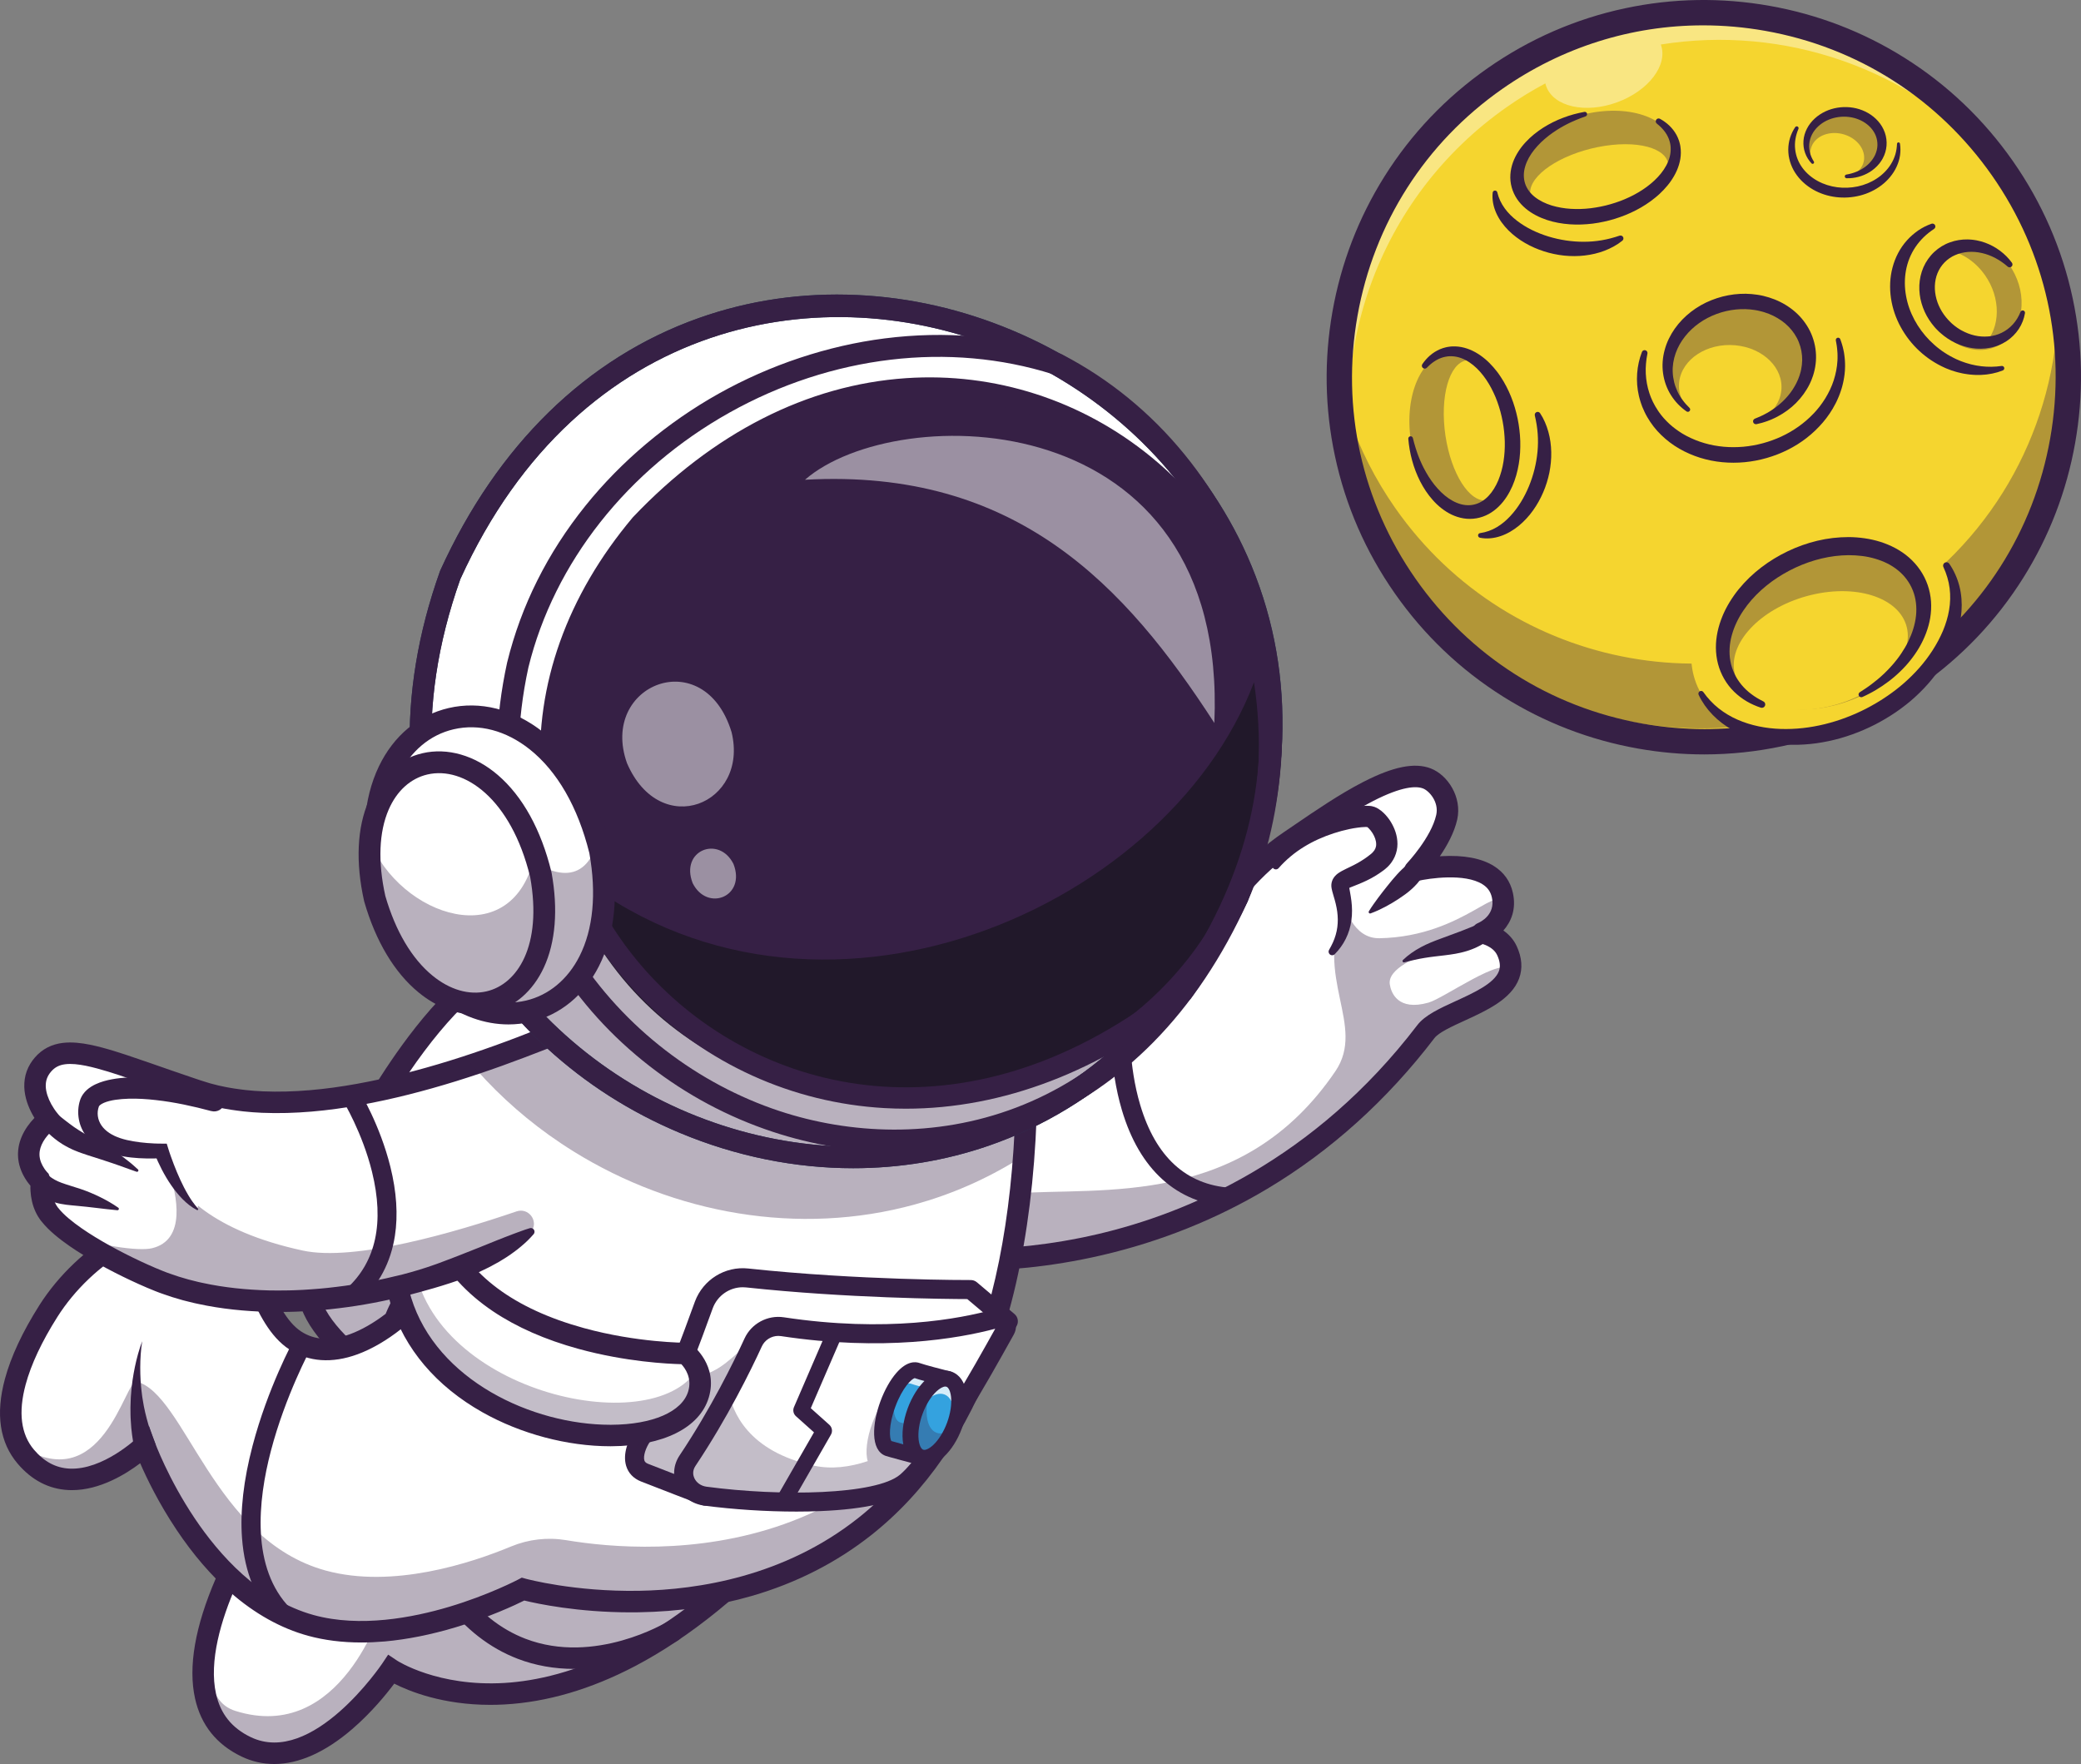 <?xml version="1.0" encoding="utf-8"?>
<!-- Generator: Adobe Illustrator 16.0.0, SVG Export Plug-In . SVG Version: 6.00 Build 0)  -->
<!DOCTYPE svg PUBLIC "-//W3C//DTD SVG 1.1//EN" "http://www.w3.org/Graphics/SVG/1.1/DTD/svg11.dtd">
<svg version="1.1" id="Capa_1" xmlns="http://www.w3.org/2000/svg" xmlns:xlink="http://www.w3.org/1999/xlink" x="0px" y="0px"
	 width="528.74px" height="448.162px" viewBox="0 0 528.74 448.162" enable-background="new 0 0 528.74 448.162"
	 xml:space="preserve">
<rect x="0" y="0" width="528.74" height="448.162" fill="#808080" stroke="none"/>
<g>
	<g>
		<g>
			<g>
				<g>
					<g>
						<path fill="#F5D52F" d="M485.489,171.89c-41.914,29.299-99.637,19.077-128.941-22.835c-5.08-7.265-8.969-15.004-11.709-22.988
							c-1.197-3.474-2.176-6.996-2.938-10.54c-7.341-34.12,5.082-70.775,34.295-93.071c1.039-0.804,2.103-1.579,3.188-2.337
							c3.146-2.2,6.383-4.176,9.688-5.924c11.482-6.115,23.824-9.57,36.227-10.52c0.802-0.063,1.604-0.11,2.408-0.152
							c13.224-0.669,26.463,1.509,38.768,6.361c16.342,6.437,31.03,17.593,41.852,33.066c5.968,8.54,10.297,17.732,13.05,27.214
							C532.143,107.207,518.862,148.56,485.489,171.89z"/>
					</g>
				</g>
			</g>
		</g>
		<g>
			<g opacity="0.35">
				<g>
					<g>
						<g>
							<path fill="#362045" d="M340.073,103.046c0.341,2.991,0.824,5.973,1.461,8.936c0.762,3.544,1.741,7.066,2.938,10.54
								c2.741,7.984,6.63,15.724,11.71,22.988c29.304,41.913,87.027,52.135,128.942,22.835
								c28.171-19.697,42.018-52.234,39.171-84.182c-0.313-2.871-0.745-5.735-1.329-8.583c0.107,29.33-13.686,58.225-39.543,76.302
								c-41.914,29.299-99.637,19.078-128.941-22.835c-5.08-7.266-8.969-15.004-11.709-22.989
								c-1.198-3.474-2.176-6.996-2.939-10.541c-0.06-0.288-0.119-0.577-0.18-0.865c0.014,3.677,0.252,7.359,0.706,11.027
								C340.253,104.802,340.155,103.924,340.073,103.046z"/>
						</g>
					</g>
				</g>
			</g>
		</g>
		<g opacity="0.4">
			<g>
				<g>
					<g>
						<path fill="#FFFFFF" d="M507.437,41.728c-10.732-14.833-25.06-25.58-40.963-31.845c-12.305-4.853-25.544-7.031-38.768-6.361
							c-0.804,0.042-1.606,0.089-2.408,0.152c-12.402,0.95-24.744,4.405-36.227,10.52c-3.305,1.749-6.541,3.724-9.688,5.924
							c-1.085,0.758-2.148,1.533-3.188,2.337c-29.212,22.296-41.635,58.951-34.295,93.071c0.763,3.544,1.741,7.066,2.938,10.54
							c0.271,0.788,0.561,1.571,0.854,2.354c-9.733-37.119,3.933-77.993,37.227-101.27c3.156-2.208,6.402-4.194,9.719-5.96
							c0.059,0.25,0.135,0.497,0.222,0.738c1.888,5.181,9.933,7.007,17.978,4.078c8.043-2.927,13.037-9.5,11.15-14.681l-0.006-0.016
							C453.106,6.32,485.628,17.184,507.437,41.728z"/>
					</g>
				</g>
			</g>
		</g>
		<g>
			<g>
				<g>
					<g>
						<path fill="#362045" d="M433.003,191.666c-5.603,0-11.213-0.495-16.805-1.485c-12.252-2.169-23.785-6.609-34.277-13.195
							c-10.865-6.82-20.133-15.653-27.543-26.253c-7.41-10.601-12.523-22.336-15.197-34.883
							c-2.583-12.117-2.793-24.473-0.622-36.726c2.171-12.252,6.61-23.785,13.196-34.278c6.82-10.865,15.652-20.131,26.253-27.542
							c10.6-7.411,22.337-12.524,34.883-15.198c12.116-2.583,24.473-2.792,36.726-0.622c12.252,2.17,23.785,6.61,34.277,13.196
							c10.865,6.82,20.131,15.653,27.543,26.253c7.41,10.6,12.523,22.336,15.197,34.882c2.582,12.116,2.791,24.473,0.621,36.726
							c-2.17,12.252-6.609,23.785-13.196,34.277c-6.819,10.866-15.653,20.132-26.253,27.543c-10.6,7.41-22.336,12.523-34.883,15.198
							C446.337,190.963,439.677,191.666,433.003,191.666z M432.718,6.441c-18.148,0-35.832,5.532-51.016,16.147
							c-19.564,13.677-32.631,34.155-36.794,57.661c-4.163,23.505,1.077,47.225,14.755,66.789
							c13.676,19.565,34.154,32.631,57.658,36.794c5.264,0.932,10.54,1.393,15.775,1.393c18.148,0.001,35.831-5.532,51.015-16.147
							c19.564-13.677,32.632-34.154,36.794-57.66c4.164-23.505-1.076-47.225-14.754-66.789
							c-13.677-19.564-34.154-32.632-57.66-36.794C443.229,6.902,437.952,6.441,432.718,6.441z"/>
					</g>
				</g>
			</g>
		</g>
		<g opacity="0.35">
			<g>
				<g>
					<g>
						<path fill="#362045" d="M404.804,54.747c-11.148,1.334-19.84-3.494-19.416-10.782c0.425-7.289,9.805-14.279,20.951-15.612
							c11.148-1.334,19.841,3.493,19.416,10.782C425.331,46.423,415.951,53.413,404.804,54.747z"/>
					</g>
				</g>
			</g>
		</g>
		<g>
			<g>
				<g>
					<g>
						<path fill="#F5D52F" d="M404.926,54.073c-9.669,1.487-16.877-1.117-16.1-5.817c0.776-4.699,9.248-9.714,18.918-11.201
							c9.67-1.486,16.878,1.118,16.101,5.817C423.066,47.572,414.597,52.586,404.926,54.073z"/>
					</g>
				</g>
			</g>
		</g>
		<g>
			<g>
				<g>
					<g>
						<path fill="#362045" d="M421.771,30.185c0.845,0.463,1.644,1.039,2.371,1.722c0.355,0.349,0.695,0.721,1.006,1.122
							c0.307,0.404,0.587,0.834,0.835,1.286c0.244,0.455,0.449,0.933,0.615,1.427l0.115,0.373c0.035,0.125,0.063,0.253,0.095,0.379
							l0.09,0.383c0.023,0.128,0.041,0.257,0.063,0.386c0.157,1.035,0.14,2.096-0.026,3.121c-0.169,1.025-0.479,2.013-0.887,2.944
							c-0.41,0.931-0.915,1.806-1.481,2.628c-0.564,0.824-1.208,1.578-1.882,2.295c-0.336,0.361-0.69,0.699-1.047,1.036
							l-0.549,0.487c-0.183,0.164-0.374,0.313-0.562,0.469c-0.756,0.614-1.539,1.196-2.355,1.716
							c-0.404,0.271-0.823,0.509-1.237,0.761c-0.424,0.233-0.842,0.479-1.273,0.694c-1.714,0.892-3.511,1.603-5.347,2.177
							c-0.46,0.142-0.926,0.266-1.389,0.394c-0.468,0.112-0.932,0.239-1.404,0.333c-0.939,0.215-1.894,0.365-2.852,0.494
							c-1.918,0.229-3.865,0.321-5.816,0.174c-1.949-0.135-3.906-0.475-5.813-1.102c-1.898-0.637-3.77-1.545-5.398-2.91
							c-0.811-0.681-1.557-1.475-2.173-2.383c-0.614-0.908-1.09-1.928-1.381-2.996c-0.295-1.066-0.403-2.181-0.33-3.265
							c0.071-1.085,0.31-2.137,0.666-3.119c0.36-0.982,0.835-1.896,1.38-2.744c0.14-0.208,0.273-0.422,0.421-0.625l0.446-0.6
							l0.472-0.573c0.159-0.19,0.329-0.367,0.493-0.551c0.668-0.719,1.379-1.386,2.127-1.997c0.752-0.605,1.528-1.168,2.332-1.682
							c0.809-0.504,1.635-0.975,2.48-1.396c0.851-0.411,1.709-0.802,2.591-1.125c1.753-0.671,3.563-1.161,5.388-1.491
							c0.32-0.058,0.628,0.154,0.686,0.476c0.052,0.287-0.114,0.564-0.38,0.66l-0.014,0.005c-0.843,0.306-1.686,0.6-2.5,0.96
							c-0.412,0.167-0.813,0.356-1.218,0.536c-0.202,0.093-0.399,0.193-0.598,0.29c-0.199,0.097-0.397,0.193-0.592,0.299
							l-0.584,0.31l-0.575,0.326l-0.287,0.161l-0.28,0.171c-0.188,0.114-0.377,0.226-0.563,0.343
							c-0.736,0.473-1.454,0.967-2.142,1.496c-0.681,0.538-1.34,1.093-1.958,1.685c-0.609,0.598-1.186,1.221-1.709,1.875
							c-1.046,1.306-1.871,2.749-2.315,4.233c-0.224,0.74-0.347,1.488-0.354,2.22c-0.006,0.731,0.099,1.446,0.316,2.125
							c0.433,1.355,1.328,2.539,2.522,3.478c1.198,0.936,2.659,1.633,4.212,2.12c1.564,0.47,3.215,0.761,4.893,0.859
							c1.679,0.104,3.381,0.044,5.072-0.157c1.688-0.218,3.377-0.541,5.021-1.023c0.411-0.124,0.823-0.238,1.228-0.377
							c0.408-0.127,0.809-0.278,1.211-0.423c0.8-0.304,1.589-0.633,2.358-1c0.39-0.175,0.763-0.377,1.146-0.569
							c0.369-0.207,0.75-0.402,1.11-0.626c0.732-0.43,1.441-0.895,2.122-1.396c0.682-0.497,1.327-1.036,1.938-1.605
							c0.609-0.569,1.184-1.174,1.696-1.817c0.513-0.641,0.97-1.317,1.347-2.025c0.381-0.706,0.684-1.445,0.875-2.202
							c0.196-0.756,0.283-1.531,0.244-2.304l-0.014-0.29l-0.036-0.288c-0.015-0.096-0.022-0.194-0.039-0.29l-0.056-0.287
							c-0.086-0.379-0.197-0.756-0.339-1.125c-0.146-0.367-0.321-0.727-0.524-1.076c-0.205-0.347-0.441-0.68-0.698-1.003
							c-0.257-0.325-0.542-0.631-0.841-0.927c-0.304-0.293-0.631-0.569-0.965-0.839l-0.013-0.011
							c-0.315-0.253-0.365-0.715-0.111-1.03C421.073,30.086,421.464,30.017,421.771,30.185z"/>
					</g>
				</g>
			</g>
		</g>
		<g>
			<g>
				<g>
					<g>
						<path fill="#362045" d="M412.209,61.147c-0.666,0.543-1.388,1.019-2.143,1.439c-0.755,0.423-1.546,0.787-2.357,1.101
							c-1.626,0.627-3.342,1.024-5.077,1.224c-1.736,0.206-3.494,0.198-5.232,0.023c-1.736-0.188-3.456-0.546-5.121-1.083
							c-1.664-0.536-3.281-1.237-4.803-2.122c-0.38-0.222-0.756-0.451-1.123-0.693c-0.367-0.247-0.728-0.501-1.082-0.768
							c-0.708-0.528-1.374-1.118-2.008-1.743c-1.253-1.262-2.346-2.721-3.084-4.369c-0.742-1.636-1.111-3.469-0.922-5.215
							c0.035-0.328,0.33-0.564,0.658-0.529c0.256,0.028,0.457,0.216,0.516,0.455l0.003,0.011c0.718,3.036,2.651,5.395,5.005,7.203
							c2.359,1.819,5.133,3.125,8.018,4.011c2.895,0.879,5.921,1.336,8.957,1.332c1.518-0.002,3.041-0.127,4.554-0.385
							c0.758-0.127,1.513-0.292,2.266-0.486c0.755-0.195,1.505-0.427,2.262-0.68l0.013-0.005c0.389-0.129,0.809,0.081,0.938,0.47
							C412.546,60.639,412.441,60.958,412.209,61.147z"/>
					</g>
				</g>
			</g>
		</g>
		<g opacity="0.35">
			<g>
				<g>
					<g>
						<path fill="#362045" d="M384.278,111.778c0.27,11.247-5.375,19.458-12.603,18.34C364.446,129,358.37,118.977,358.1,107.73
							c-0.269-11.247,5.374-19.458,12.603-18.341C377.933,90.508,384.01,100.532,384.278,111.778z"/>
					</g>
				</g>
			</g>
		</g>
		<g>
			<g>
				<g>
					<g>
						<path fill="#F5D52F" d="M383.569,111.548c0.561,9.768-2.719,16.695-7.322,15.475c-4.604-1.221-8.791-10.128-9.352-19.897
							c-0.561-9.768,2.717-16.696,7.322-15.474C378.821,92.872,383.009,101.78,383.569,111.548z"/>
					</g>
				</g>
			</g>
		</g>
		<g>
			<g>
				<g>
					<g>
						<path fill="#362045" d="M361.391,92.51c0.542-0.797,1.19-1.538,1.94-2.197c0.38-0.321,0.782-0.625,1.212-0.895
							c0.432-0.268,0.886-0.506,1.36-0.709c0.475-0.201,0.971-0.358,1.479-0.477l0.382-0.08c0.128-0.023,0.257-0.038,0.387-0.057
							l0.388-0.054c0.131-0.012,0.262-0.017,0.392-0.026c1.046-0.059,2.101,0.06,3.104,0.324c1.004,0.266,1.958,0.668,2.847,1.162
							c0.886,0.499,1.71,1.083,2.474,1.725c0.768,0.642,1.457,1.353,2.106,2.093c0.327,0.368,0.63,0.753,0.932,1.14l0.434,0.592
							c0.146,0.197,0.275,0.403,0.413,0.604c0.54,0.812,1.045,1.646,1.484,2.509c0.23,0.428,0.428,0.868,0.641,1.304
							c0.191,0.443,0.396,0.883,0.569,1.333c0.725,1.792,1.263,3.647,1.658,5.53c0.099,0.471,0.178,0.946,0.261,1.42
							c0.067,0.476,0.148,0.95,0.199,1.43c0.123,0.955,0.182,1.919,0.219,2.885c0.045,1.932-0.047,3.878-0.379,5.808
							c-0.321,1.927-0.844,3.844-1.65,5.681c-0.815,1.829-1.895,3.606-3.41,5.096c-0.754,0.744-1.615,1.411-2.578,1.938
							c-0.962,0.524-2.023,0.902-3.113,1.09c-1.09,0.191-2.208,0.193-3.281,0.018c-1.074-0.173-2.098-0.512-3.041-0.959
							c-0.943-0.452-1.809-1.012-2.601-1.634c-0.194-0.159-0.396-0.313-0.581-0.478l-0.556-0.502l-0.526-0.525
							c-0.173-0.176-0.334-0.362-0.5-0.542c-0.654-0.734-1.25-1.504-1.787-2.307c-0.531-0.806-1.017-1.633-1.451-2.482
							c-0.428-0.853-0.815-1.719-1.152-2.602c-0.33-0.886-0.638-1.777-0.875-2.686c-0.5-1.809-0.816-3.657-0.971-5.504
							c-0.027-0.325,0.213-0.611,0.537-0.638c0.293-0.024,0.551,0.167,0.623,0.44l0.003,0.014c0.224,0.869,0.437,1.735,0.717,2.581
							c0.128,0.426,0.278,0.844,0.419,1.264c0.072,0.208,0.154,0.415,0.231,0.622c0.077,0.207,0.153,0.414,0.241,0.617l0.253,0.611
							l0.271,0.603l0.133,0.301l0.143,0.297c0.096,0.197,0.189,0.395,0.288,0.591c0.401,0.778,0.825,1.54,1.286,2.274
							c0.47,0.729,0.959,1.438,1.49,2.107c0.537,0.666,1.104,1.298,1.703,1.881c1.201,1.166,2.56,2.125,3.996,2.707
							c0.715,0.294,1.448,0.488,2.175,0.565c0.728,0.076,1.449,0.039,2.146-0.113c1.392-0.302,2.654-1.082,3.703-2.181
							c1.046-1.103,1.878-2.492,2.51-3.992c0.616-1.512,1.063-3.127,1.32-4.788c0.262-1.661,0.365-3.361,0.326-5.064
							c-0.056-1.703-0.217-3.413-0.541-5.096c-0.084-0.42-0.159-0.842-0.259-1.257c-0.088-0.419-0.2-0.832-0.306-1.246
							c-0.229-0.824-0.48-1.642-0.771-2.442c-0.138-0.404-0.304-0.796-0.457-1.194c-0.172-0.389-0.33-0.785-0.519-1.165
							c-0.358-0.771-0.754-1.521-1.188-2.244c-0.429-0.727-0.905-1.421-1.413-2.083c-0.51-0.66-1.057-1.29-1.646-1.86
							c-0.59-0.572-1.222-1.091-1.89-1.535c-0.667-0.446-1.372-0.816-2.108-1.08c-0.733-0.268-1.498-0.429-2.27-0.462l-0.291-0.015
							l-0.291,0.01c-0.096,0.004-0.195,0.003-0.291,0.01l-0.291,0.029c-0.387,0.05-0.771,0.125-1.153,0.229
							c-0.38,0.111-0.753,0.252-1.12,0.42c-0.365,0.172-0.719,0.376-1.064,0.602c-0.348,0.222-0.68,0.478-1.003,0.749
							c-0.321,0.274-0.626,0.571-0.927,0.879l-0.012,0.013c-0.283,0.289-0.748,0.294-1.037,0.011
							C361.226,93.194,361.193,92.798,361.391,92.51z"/>
					</g>
				</g>
			</g>
		</g>
		<g>
			<g>
				<g>
					<g>
						<path fill="#362045" d="M391.304,104.97c0.477,0.715,0.882,1.479,1.229,2.271c0.349,0.792,0.636,1.614,0.87,2.452
							c0.471,1.678,0.701,3.424,0.736,5.17c0.039,1.748-0.136,3.497-0.475,5.211c-0.353,1.711-0.873,3.388-1.565,4.995
							c-0.691,1.606-1.542,3.149-2.567,4.579c-0.257,0.358-0.522,0.709-0.797,1.053c-0.281,0.342-0.568,0.677-0.867,1.003
							c-0.594,0.654-1.244,1.263-1.926,1.834c-1.375,1.127-2.933,2.076-4.643,2.654c-1.699,0.584-3.559,0.778-5.279,0.422
							c-0.323-0.066-0.531-0.382-0.464-0.704c0.052-0.255,0.259-0.438,0.501-0.471l0.012-0.001c3.092-0.428,5.623-2.128,7.647-4.299
							c2.033-2.175,3.598-4.811,4.753-7.599c1.152-2.798,1.894-5.767,2.179-8.789c0.142-1.513,0.161-3.039,0.048-4.571
							c-0.054-0.766-0.146-1.533-0.268-2.302c-0.123-0.769-0.282-1.537-0.463-2.316l-0.002-0.012
							c-0.092-0.399,0.156-0.798,0.557-0.89C390.829,104.588,391.138,104.722,391.304,104.97z"/>
					</g>
				</g>
			</g>
		</g>
		<g opacity="0.35">
			<g>
				<g>
					<g>
						<path fill="#362045" d="M437.45,78.063c9.197-2.664,18.551,1.522,20.892,9.351s-3.22,16.333-12.418,18.997
							s-18.552-1.523-20.892-9.35C422.692,89.232,428.252,80.727,437.45,78.063z"/>
					</g>
				</g>
			</g>
		</g>
		<g>
			<g>
				<g>
					<g>
						<path fill="#F5D52F" d="M440.883,87.72c7.16,0.644,12.397,5.845,11.699,11.617c-0.7,5.771-7.072,9.929-14.232,9.285
							c-7.161-0.644-12.398-5.845-11.698-11.617C427.351,91.233,433.722,87.076,440.883,87.72z"/>
					</g>
				</g>
			</g>
		</g>
		<g>
			<g>
				<g>
					<g>
						<path fill="#362045" d="M445.915,106.352l0.612-0.255c0.202-0.085,0.409-0.159,0.608-0.252l0.595-0.282
							c0.197-0.097,0.397-0.181,0.586-0.293l0.577-0.31l0.287-0.154l0.277-0.171c0.371-0.229,0.742-0.447,1.091-0.706l0.53-0.371
							l0.508-0.397l0.252-0.198c0.087-0.064,0.17-0.133,0.248-0.206l0.48-0.425l0.24-0.212l0.229-0.224l0.453-0.449
							c0.15-0.149,0.285-0.314,0.428-0.469c0.14-0.16,0.287-0.311,0.418-0.477l0.396-0.494c0.064-0.082,0.132-0.163,0.195-0.247
							l0.179-0.258l0.362-0.514c0.114-0.175,0.218-0.356,0.327-0.532c0.23-0.349,0.413-0.722,0.608-1.086
							c0.103-0.18,0.177-0.373,0.264-0.56c0.082-0.189,0.173-0.373,0.248-0.564l0.213-0.576c0.034-0.096,0.073-0.19,0.105-0.287
							l0.086-0.293l0.174-0.583c0.046-0.198,0.1-0.394,0.136-0.592c0.165-0.79,0.254-1.588,0.272-2.382
							c0.019-1.588-0.268-3.165-0.866-4.619c-0.58-1.46-1.477-2.778-2.58-3.906c-1.096-1.142-2.438-2.052-3.88-2.769
							c-0.722-0.361-1.48-0.653-2.257-0.896l-0.291-0.092l-0.295-0.079c-0.198-0.05-0.393-0.111-0.592-0.152l-0.599-0.135
							l-0.604-0.108c-6.462-1.066-13.656,1.463-17.781,6.673c-0.514,0.647-0.98,1.332-1.387,2.051
							c-0.405,0.718-0.744,1.471-1.02,2.246c-0.545,1.551-0.825,3.202-0.741,4.858c0.035,0.828,0.163,1.652,0.357,2.47
							c0.199,0.815,0.489,1.609,0.847,2.379c0.362,0.767,0.805,1.505,1.32,2.197c0.506,0.697,1.095,1.352,1.726,1.961l0.003,0.003
							c0.236,0.227,0.242,0.601,0.015,0.835c-0.204,0.211-0.527,0.238-0.76,0.076c-0.785-0.542-1.506-1.168-2.181-1.859
							c-0.67-0.694-1.264-1.469-1.787-2.295c-1.044-1.658-1.719-3.559-1.994-5.534c-0.281-1.977-0.117-4.02,0.412-5.95
							c0.516-1.939,1.422-3.756,2.563-5.391c2.309-3.261,5.609-5.758,9.293-7.227c0.926-0.361,1.865-0.68,2.826-0.928
							c0.964-0.238,1.94-0.429,2.932-0.551c0.988-0.116,1.986-0.174,2.986-0.161c1.001,0.021,2.001,0.107,2.993,0.259
							c0.993,0.146,1.976,0.385,2.939,0.687c0.963,0.303,1.91,0.672,2.819,1.128c0.912,0.451,1.787,0.982,2.616,1.586
							c0.831,0.601,1.607,1.284,2.316,2.036c0.709,0.753,1.345,1.579,1.896,2.459c0.553,0.879,1.019,1.818,1.367,2.797
							c0.719,1.948,1.017,4.049,0.877,6.105c-0.072,1.026-0.238,2.043-0.513,3.023c-0.063,0.247-0.143,0.487-0.216,0.729
							l-0.259,0.713l-0.13,0.356c-0.047,0.117-0.102,0.231-0.15,0.346l-0.311,0.689c-0.882,1.806-2.074,3.423-3.452,4.818
							c-1.385,1.391-2.977,2.542-4.677,3.445c-0.418,0.236-0.861,0.43-1.295,0.631l-0.326,0.149l-0.335,0.131l-0.668,0.26
							c-0.22,0.09-0.451,0.152-0.678,0.226l-0.68,0.212c-0.458,0.127-0.921,0.231-1.382,0.341c-0.391,0.094-0.785-0.148-0.879-0.541
							c-0.084-0.354,0.104-0.709,0.43-0.845L445.915,106.352z"/>
					</g>
				</g>
			</g>
		</g>
		<g>
			<g>
				<g>
					<g>
						<path fill="#362045" d="M418.579,89.831c-0.169,0.849-0.304,1.698-0.366,2.55c-0.077,0.85-0.095,1.7-0.053,2.542
							c0.081,1.685,0.382,3.341,0.901,4.917c0.12,0.396,0.283,0.778,0.426,1.165c0.069,0.195,0.164,0.38,0.248,0.568l0.256,0.563
							c0.374,0.734,0.764,1.458,1.232,2.132c0.115,0.169,0.226,0.342,0.346,0.508l0.369,0.49l0.184,0.246l0.197,0.235l0.396,0.47
							c0.133,0.156,0.279,0.3,0.418,0.45c0.144,0.146,0.275,0.303,0.425,0.442l0.442,0.427c0.074,0.07,0.146,0.144,0.223,0.212
							l0.232,0.201l0.464,0.403c0.159,0.129,0.322,0.252,0.483,0.379c0.317,0.259,0.658,0.488,0.992,0.728
							c0.163,0.123,0.338,0.231,0.512,0.341l0.519,0.332l0.535,0.307c0.181,0.099,0.353,0.211,0.539,0.299
							c1.456,0.769,2.993,1.389,4.583,1.847c1.584,0.473,3.227,0.757,4.88,0.911c1.653,0.154,3.323,0.14,4.984-0.001
							c3.317-0.298,6.603-1.183,9.641-2.583c3.034-1.407,5.821-3.357,8.134-5.78l0.22-0.225l0.208-0.233l0.418-0.468
							c0.274-0.317,0.533-0.645,0.798-0.971c0.5-0.67,0.993-1.349,1.425-2.067c0.87-1.43,1.611-2.949,2.121-4.553
							c0.515-1.6,0.851-3.268,0.945-4.966c0.012-0.425,0.045-0.852,0.025-1.277l-0.014-0.642l-0.049-0.64
							c-0.018-0.431-0.088-0.854-0.14-1.284c-0.021-0.215-0.071-0.425-0.108-0.638l-0.117-0.64l-0.007-0.044
							c-0.058-0.319,0.154-0.625,0.474-0.684c0.292-0.052,0.57,0.118,0.663,0.389c0.148,0.436,0.319,0.869,0.442,1.316
							c0.121,0.447,0.26,0.895,0.346,1.352l0.141,0.686l0.1,0.694c0.076,0.463,0.1,0.931,0.143,1.399
							c0.025,0.234,0.019,0.469,0.029,0.704c0.004,0.235,0.018,0.471,0.012,0.707l-0.027,0.707l-0.014,0.354l-0.032,0.353
							l-0.067,0.706c-0.024,0.235-0.067,0.467-0.102,0.701c-0.063,0.471-0.166,0.932-0.266,1.396
							c-0.043,0.233-0.105,0.462-0.166,0.691l-0.188,0.686l-0.22,0.677c-0.075,0.225-0.144,0.453-0.232,0.672
							c-0.173,0.442-0.331,0.892-0.536,1.321l-0.293,0.649l-0.322,0.635c-0.865,1.693-1.943,3.275-3.174,4.724
							c-1.236,1.442-2.614,2.768-4.119,3.93c-0.185,0.15-0.377,0.289-0.57,0.428l-0.578,0.419c-0.389,0.273-0.79,0.526-1.186,0.791
							c-0.407,0.246-0.816,0.487-1.228,0.727c-0.419,0.223-0.836,0.454-1.26,0.668c-1.698,0.855-3.479,1.54-5.304,2.066
							c-1.824,0.532-3.704,0.883-5.601,1.069c-3.794,0.365-7.677,0.022-11.346-1.12c-1.831-0.576-3.609-1.34-5.28-2.303
							c-1.671-0.96-3.227-2.136-4.613-3.487c-1.395-1.342-2.59-2.895-3.553-4.572c-0.49-0.835-0.891-1.719-1.26-2.608
							c-0.085-0.226-0.163-0.454-0.244-0.679c-0.078-0.229-0.168-0.453-0.229-0.686c-0.131-0.463-0.278-0.919-0.379-1.39
							c-0.871-3.741-0.567-7.691,0.769-11.151c0.144-0.378,0.569-0.567,0.947-0.421c0.339,0.13,0.524,0.483,0.456,0.827
							L418.579,89.831z"/>
					</g>
				</g>
			</g>
		</g>
		<g opacity="0.35">
			<g>
				<g>
					<g>
						<path fill="#362045" d="M468.014,28.8c5.071-0.314,9.432,2.937,9.737,7.262c0.306,4.325-3.559,8.086-8.631,8.401
							c-5.072,0.314-9.432-2.937-9.738-7.262C459.077,32.876,462.941,29.115,468.014,28.8z"/>
					</g>
				</g>
			</g>
		</g>
		<g>
			<g>
				<g>
					<g>
						<path fill="#F5D52F" d="M468.673,34.199c3.635,1.163,5.744,4.462,4.713,7.371c-1.029,2.908-4.811,4.325-8.445,3.162
							c-3.633-1.163-5.743-4.463-4.714-7.372C461.258,34.451,465.038,33.036,468.673,34.199z"/>
					</g>
				</g>
			</g>
		</g>
		<g>
			<g>
				<g>
					<g>
						<path fill="#362045" d="M469.117,44.352c1.837-0.306,3.571-0.999,4.959-2.099c0.167-0.144,0.345-0.271,0.501-0.426l0.24-0.223
							c0.078-0.076,0.15-0.158,0.225-0.235c0.305-0.31,0.565-0.653,0.809-1.001c0.109-0.183,0.237-0.353,0.331-0.541l0.151-0.277
							c0.044-0.095,0.093-0.188,0.134-0.285c0.169-0.38,0.3-0.773,0.396-1.171c0.373-1.595,0.076-3.288-0.795-4.656
							c-0.857-1.385-2.248-2.454-3.82-3.088c-3.147-1.273-7.092-0.822-9.788,1.334c-1.347,1.062-2.356,2.562-2.673,4.259
							c-0.082,0.423-0.12,0.856-0.117,1.295c0.006,0.438,0.058,0.875,0.146,1.311c0.184,0.868,0.55,1.714,1.048,2.496l0.002,0.002
							c0.112,0.175,0.061,0.41-0.115,0.521c-0.155,0.099-0.354,0.07-0.477-0.058c-0.353-0.37-0.661-0.778-0.939-1.215
							c-0.274-0.439-0.5-0.913-0.683-1.407c-0.364-0.99-0.499-2.068-0.425-3.142c0.075-1.076,0.396-2.137,0.896-3.096
							c0.495-0.964,1.184-1.819,1.973-2.549c1.594-1.456,3.623-2.39,5.735-2.734c2.106-0.35,4.324-0.154,6.347,0.645
							c0.508,0.195,0.998,0.436,1.471,0.709c0.473,0.274,0.93,0.581,1.356,0.929c0.854,0.694,1.608,1.537,2.181,2.505
							c0.567,0.968,0.965,2.056,1.102,3.179c0.146,1.12,0.053,2.271-0.27,3.342c-0.162,0.535-0.372,1.053-0.635,1.537
							c-0.064,0.123-0.135,0.24-0.203,0.36l-0.223,0.345c-0.143,0.234-0.318,0.443-0.48,0.662c-0.683,0.845-1.504,1.55-2.396,2.115
							c-1.801,1.108-3.881,1.651-5.904,1.588c-0.258-0.008-0.463-0.224-0.453-0.483c0.005-0.227,0.174-0.412,0.39-0.447
							L469.117,44.352z"/>
					</g>
				</g>
			</g>
		</g>
		<g>
			<g>
				<g>
					<g>
						<path fill="#362045" d="M456.946,32.748c-0.717,1.677-1.033,3.468-0.829,5.194c0.092,0.862,0.3,1.703,0.62,2.495
							c0.313,0.795,0.732,1.543,1.242,2.23c1.013,1.375,2.361,2.5,3.877,3.324c1.516,0.832,3.202,1.353,4.928,1.584
							c1.728,0.228,3.508,0.154,5.221-0.207c1.711-0.367,3.359-1.035,4.824-2c0.736-0.475,1.416-1.036,2.034-1.658
							c0.613-0.626,1.173-1.313,1.624-2.069c0.462-0.751,0.827-1.566,1.083-2.423c0.249-0.856,0.39-1.755,0.422-2.672V36.54
							c0.007-0.207,0.181-0.371,0.39-0.363c0.184,0.005,0.332,0.142,0.36,0.317c0.156,0.975,0.157,1.985,0.013,2.983
							c-0.037,0.248-0.084,0.496-0.137,0.745l-0.094,0.366c-0.03,0.123-0.064,0.245-0.104,0.365l-0.116,0.362
							c-0.039,0.122-0.088,0.238-0.131,0.357c-0.085,0.24-0.191,0.47-0.294,0.703c-0.421,0.928-0.983,1.789-1.631,2.577
							c-0.647,0.792-1.394,1.499-2.205,2.118c-1.627,1.234-3.511,2.13-5.493,2.623c-1.982,0.499-4.049,0.626-6.083,0.376
							c-2.032-0.252-4.03-0.889-5.822-1.922c-0.892-0.52-1.735-1.131-2.499-1.835c-0.763-0.705-1.441-1.508-2.008-2.384
							c-0.572-0.872-1.014-1.833-1.316-2.831c-0.156-0.498-0.26-1.011-0.347-1.521c-0.028-0.259-0.065-0.515-0.082-0.774
							c-0.013-0.259-0.034-0.516-0.03-0.774c0.008-1.032,0.158-2.059,0.461-3.029c0.153-0.484,0.34-0.955,0.556-1.408
							c0.223-0.451,0.469-0.887,0.752-1.295c0.147-0.213,0.439-0.266,0.652-0.118c0.187,0.128,0.251,0.369,0.164,0.569
							L456.946,32.748z"/>
					</g>
				</g>
			</g>
		</g>
		<g>
			<g>
				<g>
					<g>
						<path fill="#362045" d="M491.405,58.162c-0.962,0.624-1.842,1.329-2.641,2.102c-0.789,0.789-1.507,1.627-2.109,2.534
							c-1.213,1.808-2.014,3.841-2.395,5.948c-0.379,2.108-0.36,4.285,0.025,6.403c0.372,2.121,1.105,4.184,2.133,6.098
							c1.025,1.914,2.336,3.691,3.879,5.255c0.785,0.765,1.594,1.514,2.477,2.17l0.66,0.496l0.688,0.456
							c0.452,0.32,0.939,0.578,1.416,0.856c0.237,0.146,0.487,0.263,0.734,0.387l0.744,0.371l0.766,0.323l0.383,0.165
							c0.127,0.058,0.261,0.094,0.391,0.143l0.787,0.277c0.131,0.05,0.266,0.087,0.399,0.124l0.4,0.115l0.404,0.116
							c0.134,0.04,0.269,0.079,0.405,0.104c0.273,0.057,0.547,0.117,0.82,0.178c0.273,0.07,0.551,0.103,0.828,0.145
							c0.278,0.038,0.557,0.09,0.836,0.124l0.843,0.072c0.141,0.01,0.282,0.027,0.423,0.034l0.425,0.008l0.853,0.017l0.854-0.041
							l0.433-0.017l0.425-0.05c0.285-0.035,0.573-0.065,0.863-0.094l0.049-0.005c0.325-0.033,0.614,0.204,0.647,0.528
							c0.026,0.274-0.14,0.523-0.388,0.613c-0.291,0.104-0.584,0.208-0.879,0.307l-0.445,0.15l-0.451,0.116l-0.912,0.224
							c-0.308,0.057-0.617,0.103-0.928,0.152l-0.467,0.073c-0.156,0.02-0.313,0.029-0.47,0.042l-0.944,0.071
							c-0.314,0.014-0.631,0.006-0.947,0.007c-0.316-0.002-0.635,0.004-0.949-0.028c-0.315-0.022-0.631-0.047-0.947-0.074
							c-0.16-0.009-0.316-0.032-0.473-0.058l-0.471-0.071l-0.471-0.072c-0.158-0.022-0.316-0.048-0.471-0.087l-0.93-0.213
							c-0.154-0.039-0.313-0.066-0.464-0.114l-0.458-0.138l-0.914-0.282l-0.895-0.342c-0.298-0.115-0.601-0.223-0.887-0.365
							c-2.33-1.05-4.504-2.478-6.392-4.223c-1.891-1.74-3.497-3.799-4.745-6.071c-0.627-1.133-1.148-2.327-1.573-3.558
							c-0.423-1.23-0.723-2.503-0.92-3.793c-0.377-2.583-0.282-5.254,0.393-7.794c0.662-2.539,1.904-4.936,3.638-6.875
							c0.208-0.249,0.442-0.475,0.669-0.706c0.224-0.234,0.468-0.447,0.707-0.661c0.235-0.219,0.492-0.414,0.745-0.612
							c0.25-0.201,0.506-0.39,0.771-0.569c0.529-0.36,1.08-0.683,1.645-0.971c0.57-0.279,1.146-0.536,1.741-0.738
							c0.385-0.13,0.804,0.076,0.935,0.461c0.109,0.326-0.021,0.675-0.297,0.854L491.405,58.162z"/>
					</g>
				</g>
			</g>
		</g>
		<g opacity="0.35">
			<g>
				<g>
					<g>
						<path fill="#362045" d="M511.87,69.563c3.533,7.095,1.654,15.268-4.197,18.256s-13.458-0.339-16.991-7.433
							c-3.532-7.094-1.653-15.268,4.196-18.256C500.729,59.141,508.337,62.468,511.87,69.563z"/>
					</g>
				</g>
			</g>
		</g>
		<g>
			<g>
				<g>
					<g>
						<path fill="#F5D52F" d="M504.884,86.688c-4.071,1.153-8.977-0.501-12.374-4.597c-4.522-5.453-4.657-13.168-0.306-17.236
							c0.615-0.575,1.287-1.044,2.002-1.413c3.328,0.411,6.711,2.249,9.304,5.372C508.103,74.354,508.592,82.012,504.884,86.688z"/>
					</g>
				</g>
			</g>
		</g>
		<g>
			<g>
				<g>
					<g>
						<path fill="#362045" d="M510.112,67.733c-0.966-0.847-2.008-1.572-3.103-2.157c-1.099-0.581-2.253-1.021-3.431-1.287
							c-2.35-0.54-4.797-0.388-6.838,0.534l-0.378,0.182l-0.189,0.089l-0.185,0.101c-0.24,0.136-0.473,0.283-0.699,0.438
							c-0.225,0.156-0.441,0.324-0.65,0.501c-0.209,0.174-0.404,0.374-0.599,0.563c-0.757,0.787-1.354,1.708-1.763,2.719
							c-0.414,1.009-0.621,2.109-0.669,3.225c-0.039,1.118,0.114,2.253,0.415,3.355c0.609,2.205,1.883,4.258,3.582,5.881
							l0.317,0.306c0.11,0.097,0.226,0.188,0.337,0.283l0.337,0.284l0.354,0.26l0.354,0.263l0.37,0.239
							c0.124,0.078,0.244,0.164,0.371,0.238l0.386,0.214c1.029,0.562,2.132,1.003,3.276,1.263c1.144,0.27,2.327,0.345,3.491,0.247
							c0.145-0.016,0.292-0.023,0.438-0.043l0.432-0.074c0.29-0.043,0.575-0.108,0.856-0.184c0.567-0.151,1.116-0.364,1.648-0.619
							c1.063-0.514,2.04-1.242,2.858-2.142c0.819-0.898,1.471-1.976,1.939-3.163l0.003-0.009c0.12-0.304,0.464-0.453,0.767-0.334
							c0.264,0.104,0.412,0.379,0.367,0.648c-0.233,1.397-0.75,2.784-1.563,4.011c-0.804,1.233-1.882,2.302-3.14,3.124
							c-0.628,0.414-1.304,0.758-2.005,1.039c-0.352,0.138-0.708,0.268-1.073,0.361l-0.548,0.151
							c-0.184,0.044-0.369,0.076-0.554,0.113c-1.484,0.291-3.015,0.308-4.505,0.092c-2.979-0.452-5.798-1.813-8.043-3.813
							c-0.142-0.125-0.285-0.247-0.422-0.375l-0.399-0.399c-0.133-0.133-0.266-0.266-0.396-0.402l-0.374-0.424
							c-0.484-0.575-0.947-1.175-1.355-1.813c-0.409-0.638-0.782-1.302-1.099-1.996c-0.313-0.696-0.581-1.414-0.796-2.149
							c-0.221-0.736-0.372-1.494-0.467-2.262c-0.093-0.767-0.133-1.543-0.1-2.324c0.066-1.559,0.411-3.123,1.039-4.582
							c0.641-1.453,1.572-2.791,2.73-3.877c1.15-1.078,2.541-1.94,4.006-2.451c1.465-0.542,3.017-0.772,4.53-0.746
							c0.189-0.006,0.378,0.013,0.566,0.027l0.563,0.045c0.188,0.009,0.373,0.042,0.559,0.072l0.553,0.089
							c0.734,0.144,1.453,0.338,2.147,0.587c2.777,1.001,5.168,2.829,6.835,5.103c0.238,0.328,0.17,0.787-0.158,1.026
							c-0.283,0.208-0.665,0.183-0.918-0.04L510.112,67.733z"/>
					</g>
				</g>
			</g>
		</g>
		<g>
			<g>
				<g>
					<g>
						<path fill="#F5D52F" d="M483.905,134.779c4.569,1.833,8.297,4.813,10.627,8.867c4.223,7.347,2.672,16.107-2.82,24.247
							c-3.605,5.34-9.003,10.224-15.797,13.831c-17.155,9.104-36.73,6.62-43.723-5.547c-2.604-4.527-3.096-9.757-1.807-15.009
							c2.178-8.863,9.652-17.352,20.424-23.068"/>
					</g>
				</g>
			</g>
		</g>
		<g>
			<g>
				<g>
					<g>
						<path fill="#362045" d="M495.275,143.219c1.175,1.721,2.063,3.677,2.579,5.744c0.525,2.066,0.679,4.23,0.522,6.359
							c-0.157,2.13-0.614,4.226-1.292,6.23c-0.336,1.003-0.73,1.984-1.168,2.941c-0.439,0.957-0.91,1.897-1.434,2.806
							c-1.041,1.811-2.217,3.568-3.547,5.188c-1.318,1.631-2.771,3.145-4.312,4.558c-0.383,0.353-0.779,0.692-1.174,1.036
							c-0.404,0.328-0.805,0.664-1.214,0.987c-0.822,0.642-1.658,1.267-2.52,1.854c-1.721,1.171-3.516,2.235-5.365,3.185
							c-3.706,1.885-7.654,3.315-11.732,4.177c-1.021,0.215-2.047,0.398-3.079,0.545c-1.033,0.145-2.073,0.246-3.115,0.314
							c-2.082,0.139-4.181,0.109-6.265-0.088c-1.043-0.099-2.08-0.251-3.111-0.443c-1.031-0.193-2.055-0.436-3.063-0.734
							c-2.018-0.589-3.979-1.394-5.816-2.429c-1.834-1.037-3.54-2.313-5.005-3.821c-0.734-0.752-1.406-1.561-2.009-2.413
							c-0.594-0.859-1.127-1.755-1.565-2.692c-0.161-0.347-0.012-0.76,0.336-0.922c0.308-0.145,0.669-0.041,0.86,0.227l0.004,0.006
							c0.556,0.783,1.15,1.53,1.806,2.216c0.647,0.691,1.339,1.336,2.079,1.917c1.479,1.163,3.097,2.128,4.811,2.876
							c3.432,1.504,7.178,2.223,10.934,2.351c3.764,0.13,7.548-0.314,11.217-1.214c0.918-0.229,1.83-0.483,2.733-0.76
							c0.903-0.278,1.798-0.589,2.683-0.926c0.883-0.339,1.762-0.691,2.626-1.076c0.864-0.387,1.718-0.798,2.558-1.233
							c1.68-0.877,3.319-1.828,4.883-2.889c1.572-1.048,3.08-2.193,4.502-3.43c1.425-1.232,2.761-2.562,4.009-3.965
							c1.244-1.409,2.378-2.901,3.397-4.486c1.021-1.579,1.904-3.233,2.635-4.945c0.715-1.716,1.263-3.494,1.566-5.313
							c0.309-1.816,0.365-3.672,0.13-5.508c-0.237-1.835-0.767-3.647-1.571-5.373l-0.002-0.006
							c-0.202-0.431-0.016-0.943,0.415-1.145C494.589,142.743,495.043,142.876,495.275,143.219z"/>
					</g>
				</g>
			</g>
		</g>
		<g opacity="0.35">
			<g>
				<g>
					<g>
						<path fill="#362045" d="M458.282,140.964c14.035-4.484,27.677,0.292,30.469,10.669c2.791,10.377-6.322,22.425-20.357,26.91
							c-14.035,4.484-27.677-0.292-30.469-10.669S444.247,145.449,458.282,140.964z"/>
					</g>
				</g>
			</g>
		</g>
		<g>
			<g>
				<g>
					<g>
						<path fill="#F5D52F" d="M460.251,151.141c12.143-2.905,23.051,1.067,24.363,8.874c1.312,7.807-7.469,16.491-19.611,19.396
							c-12.145,2.905-23.052-1.069-24.365-8.875C439.327,162.729,448.107,154.046,460.251,151.141z"/>
					</g>
				</g>
			</g>
		</g>
		<g>
			<g>
				<g>
					<g>
						<path fill="#362045" d="M447.38,179.787c-0.617-0.209-1.234-0.431-1.831-0.708c-0.302-0.129-0.595-0.281-0.894-0.426
							c-0.29-0.156-0.586-0.306-0.869-0.479c-1.146-0.675-2.221-1.497-3.193-2.443c-1.943-1.897-3.373-4.373-4.082-7.058
							c-0.351-1.343-0.523-2.73-0.537-4.112c-0.008-1.382,0.146-2.757,0.432-4.094c0.287-1.338,0.707-2.637,1.22-3.89l0.196-0.469
							c0.064-0.156,0.133-0.312,0.207-0.463c0.146-0.304,0.289-0.611,0.439-0.912l0.479-0.89c0.16-0.297,0.341-0.579,0.51-0.869
							c0.168-0.292,0.354-0.57,0.54-0.851c0.184-0.28,0.364-0.563,0.564-0.831c0.197-0.271,0.389-0.546,0.59-0.813l0.621-0.787
							c0.85-1.03,1.748-2.016,2.706-2.94c1.92-1.84,4.04-3.459,6.302-4.834c4.518-2.739,9.601-4.606,14.913-5.236
							c1.329-0.15,2.668-0.23,4.013-0.232c1.344,0.009,2.695,0.11,4.037,0.303c2.683,0.384,5.355,1.184,7.819,2.501
							c1.23,0.657,2.406,1.449,3.476,2.384c1.064,0.935,2.025,2.006,2.83,3.186c0.805,1.178,1.455,2.462,1.918,3.811
							c0.465,1.347,0.744,2.75,0.846,4.151c0.1,1.403,0.02,2.801-0.198,4.158c-0.219,1.359-0.595,2.675-1.069,3.936
							c-0.479,1.261-1.059,2.469-1.727,3.617c-0.67,1.146-1.424,2.231-2.242,3.256c-0.813,1.028-1.699,1.991-2.637,2.891
							c-0.462,0.456-0.952,0.882-1.438,1.31c-0.244,0.211-0.5,0.41-0.75,0.614c-0.125,0.101-0.25,0.204-0.377,0.303l-0.387,0.29
							c-1.024,0.782-2.1,1.491-3.197,2.149l-0.832,0.478c-0.28,0.153-0.564,0.299-0.846,0.449c-0.559,0.309-1.146,0.562-1.718,0.837
							c-0.344,0.166-0.759,0.021-0.924-0.323c-0.153-0.317-0.042-0.695,0.247-0.882l0.027-0.016
							c1.032-0.666,2.059-1.329,3.021-2.076c0.969-0.736,1.913-1.498,2.79-2.328l0.335-0.307c0.107-0.104,0.214-0.212,0.32-0.318
							l0.639-0.636c0.414-0.438,0.83-0.87,1.217-1.327l0.295-0.338c0.098-0.113,0.188-0.232,0.283-0.348
							c0.186-0.233,0.379-0.46,0.559-0.697l0.534-0.714c0.177-0.239,0.338-0.489,0.508-0.731c0.655-0.984,1.267-1.993,1.779-3.044
							c0.509-1.051,0.945-2.126,1.283-3.222c0.335-1.096,0.575-2.21,0.695-3.322c0.118-1.112,0.114-2.223-0.021-3.304
							c-0.127-1.081-0.391-2.133-0.785-3.126c-0.395-0.992-0.918-1.932-1.549-2.79c-0.633-0.858-1.377-1.633-2.21-2.313
							c-0.829-0.685-1.75-1.274-2.732-1.765c-0.981-0.494-2.023-0.885-3.095-1.203c-1.073-0.315-2.182-0.549-3.311-0.687
							c-1.129-0.141-2.271-0.206-3.42-0.209c-1.149,0.011-2.302,0.089-3.45,0.226c-4.599,0.574-9.098,2.183-13.136,4.551
							c-1.016,0.582-1.987,1.235-2.935,1.916c-0.948,0.683-1.84,1.436-2.712,2.206c-0.863,0.781-1.674,1.615-2.439,2.483
							c-0.764,0.872-1.467,1.79-2.109,2.746c-0.644,0.953-1.212,1.953-1.699,2.983c-0.487,1.03-0.887,2.095-1.188,3.182
							c-0.307,1.084-0.5,2.193-0.562,3.306c-0.069,1.11-0.012,2.225,0.191,3.313c0.195,1.09,0.535,2.156,1.014,3.167l0.178,0.381
							l0.198,0.371c0.064,0.125,0.136,0.246,0.209,0.366c0.074,0.119,0.144,0.243,0.221,0.361c0.157,0.233,0.309,0.473,0.481,0.697
							c0.161,0.233,0.344,0.452,0.52,0.676c0.73,0.875,1.57,1.676,2.511,2.371c0.925,0.716,1.956,1.307,3.024,1.843l0.022,0.011
							c0.425,0.213,0.596,0.73,0.383,1.153C448.229,179.746,447.779,179.923,447.38,179.787z"/>
					</g>
				</g>
			</g>
		</g>
	</g>
	<g>
		<g>
			<g>
				<g>
					<g>
						<path fill="#FFFFFF" d="M118.207,367.341c-1.704,10.424-10.104,14.568-26.648,11.297c-16.546-3.27-22.912,3.74-24.011,5.088
							c-3.717,4.557-30.563,47.799-5.019,60.066c18.017,8.652,36.849-19.627,36.849-19.627s42.491,28.492,101.439-36.295"/>
					</g>
				</g>
			</g>
		</g>
		<g>
			<g>
				<g>
					<g>
						<path fill="#362045" d="M145.891,424c-5.052,0-9.883-0.855-14.333-2.563c-14.311-5.486-24.867-19.393-31.374-41.332
							c-0.428-1.445,0.396-2.963,1.84-3.393c1.445-0.428,2.963,0.396,3.393,1.84c5.998,20.229,15.45,32.941,28.095,37.791
							c17.635,6.76,35.761-4.156,35.942-4.268c1.284-0.789,2.963-0.387,3.752,0.898c0.788,1.285,0.385,2.965-0.899,3.752
							c-0.209,0.129-5.22,3.174-12.695,5.291C154.938,423.339,150.329,424,145.891,424z"/>
					</g>
				</g>
			</g>
		</g>
		<g opacity="0.35">
			<g>
				<g>
					<g>
						<path fill="#362045" d="M62.529,443.796c18.017,8.648,36.847-19.629,36.847-19.629s42.489,28.488,101.44-36.295
							l-54.053-13.436c-19.146,35.217-49.628,33.859-49.628,33.859s-10.39,34.908-37.369,26.363
							c-7.262-2.301-6.101-11.244-7.821-14.342C50.697,430.062,52.855,439.148,62.529,443.796z"/>
					</g>
				</g>
			</g>
		</g>
		<g>
			<g>
				<g>
					<g>
						<path fill="#362045" d="M69.673,448.162c-2.884,0-5.669-0.635-8.325-1.908c-6.32-3.037-10.285-7.986-11.785-14.715
							c-1.791-8.033-0.014-18.318,5.283-30.57c3.891-9.002,8.817-16.795,10.588-18.967c1.863-2.285,9.293-9.471,26.654-6.039
							c8.852,1.75,15.265,1.301,19.066-1.338c2.351-1.633,3.778-4.158,4.361-7.725c0.243-1.486,1.645-2.494,3.132-2.252
							c1.487,0.244,2.496,1.646,2.253,3.133c-0.823,5.031-3.056,8.842-6.636,11.328c-5.133,3.561-12.732,4.283-23.236,2.207
							c-14.749-2.916-20.386,2.932-21.366,4.135c-2.312,2.834-18.474,28.303-14.773,44.9c1.134,5.084,4.019,8.676,8.819,10.982
							c15.665,7.523,33.223-18.418,33.399-18.682l1.517-2.273l2.272,1.521c0.095,0.063,10.349,6.699,27.344,5.666
							c15.824-0.963,40.91-8.949,70.556-41.531c1.014-1.115,2.741-1.195,3.854-0.182c1.115,1.014,1.197,2.74,0.182,3.854
							c-13.661,15.014-27.613,26.313-41.47,33.584c-11.207,5.879-22.385,9.16-33.226,9.746c-1.208,0.066-2.388,0.098-3.533,0.098
							c-12.113,0-20.589-3.434-24.436-5.391c-1.965,2.627-5.766,7.32-10.68,11.549C82.649,445.177,75.93,448.162,69.673,448.162z"/>
					</g>
				</g>
			</g>
		</g>
		<g>
			<g>
				<g>
					<g>
						<g>
							<path fill="#FFFFFF" d="M193.679,261.682c-1.725-0.3-38.018-17.372-62.363-17.024c-20.298,0.29-58.97,68.832-52.162,86.846
								c6.309,16.693,41.43,31.869,41.43,31.869L193.679,261.682z"/>
						</g>
					</g>
				</g>
			</g>
			<g>
				<g>
					<g>
						<g>
							<path fill="#FFFFFF" d="M193.678,261.683l-11.879,16.527l-61.216,85.162c0,0-17.03-7.359-29.5-17.469
								c-5.44-4.401-10.008-9.328-11.927-14.4c-6.809-18.012,31.863-86.558,52.163-86.846
								C155.662,244.31,191.953,261.382,193.678,261.683z"/>
						</g>
					</g>
				</g>
			</g>
			<g opacity="0.35">
				<g>
					<g>
						<g>
							<path fill="#362045" d="M181.798,278.21l-61.216,85.162c0,0-0.012-0.002-0.028-0.01c-0.078-0.037-0.326-0.145-0.73-0.326
								c-0.08-0.037-0.168-0.076-0.263-0.121c-0.017-0.004-0.031-0.012-0.053-0.021c-0.085-0.039-0.178-0.084-0.273-0.123
								c-0.225-0.109-0.482-0.225-0.766-0.355c-0.068-0.035-0.143-0.064-0.215-0.102c-0.068-0.029-0.13-0.063-0.199-0.092
								c-0.083-0.043-0.172-0.082-0.261-0.127c-0.907-0.426-2.009-0.961-3.255-1.584c-0.152-0.072-0.308-0.152-0.464-0.232
								c-0.469-0.238-0.958-0.486-1.462-0.748c-0.166-0.088-0.338-0.176-0.51-0.262c-0.199-0.1-0.4-0.211-0.608-0.316
								c-0.248-0.135-0.504-0.268-0.763-0.404c-0.079-0.037-0.15-0.078-0.223-0.121c-0.186-0.102-0.374-0.197-0.564-0.301
								c-0.534-0.291-1.078-0.582-1.631-0.887c-0.017-0.008-0.037-0.023-0.057-0.033c-0.382-0.211-0.775-0.43-1.167-0.654
								c-0.01-0.002-0.021-0.01-0.03-0.018c-0.285-0.16-0.568-0.318-0.857-0.484c-0.181-0.1-0.36-0.207-0.546-0.314
								c-0.684-0.396-1.385-0.803-2.086-1.225c-0.452-0.27-0.907-0.551-1.367-0.834c-0.416-0.251-0.834-0.514-1.253-0.777
								c-0.418-0.264-0.836-0.533-1.26-0.803c-0.416-0.275-0.838-0.55-1.26-0.826c-0.42-0.28-0.836-0.561-1.251-0.846
								c-0.42-0.285-0.834-0.572-1.248-0.867c-0.006,0.004-0.006,0.004-0.004-0.002c-0.414-0.291-0.826-0.588-1.234-0.883
								c-0.412-0.303-0.818-0.604-1.223-0.904c-0.066-0.045-0.131-0.097-0.19-0.143c-0.34-0.26-0.68-0.521-1.014-0.779
								c-0.397-0.313-0.791-0.627-1.183-0.943c-5.44-4.401-10.008-9.328-11.927-14.4c-3.552-9.399,5.279-32.559,17.425-52.598
								c-5.397,12.727-8.126,24.219-5.874,30.182c0.789,2.088,2.024,4.148,3.588,6.158c1.827,2.351,3.874,4.393,6.086,6.117
								c13.689-24.422,39.053-52.839,52.642-51.488c7.858,0.785,16.755,3.529,25.25,6.896
								C179.455,277.242,180.636,277.722,181.798,278.21z"/>
						</g>
					</g>
				</g>
			</g>
			<g>
				<g>
					<g>
						<g>
							<path fill="#362045" d="M121.518,366.748l-2.017-0.869c-0.365-0.158-9.069-3.941-18.694-9.855
								c-13.227-8.129-21.369-16.053-24.205-23.555c-2.707-7.162,0.818-19.246,4.251-28.123
								c4.348-11.24,11.088-23.926,18.494-34.807c6.969-10.24,20.384-27.443,31.93-27.609c8.958-0.129,20.455,1.99,34.167,6.298
								c11.047,3.47,20.625,7.427,25.769,9.554c1.361,0.561,2.65,1.094,3.063,1.236l4.16,0.723L121.518,366.748z M132.054,247.381
								c-0.234,0-0.467,0.002-0.699,0.005c-6.435,0.092-16.97,9.757-27.497,25.223c-7.183,10.551-13.712,22.836-17.915,33.705
								c-4.305,11.129-5.85,19.959-4.236,24.225c2.359,6.246,9.934,13.438,21.9,20.801c6.641,4.086,12.963,7.178,16.067,8.623
								l69.74-97.021c-0.093-0.039-0.188-0.078-0.285-0.117C179.833,258.981,151.764,247.381,132.054,247.381z M194.342,259.039
								L194.342,259.039L194.342,259.039z"/>
						</g>
					</g>
				</g>
			</g>
			<g>
				<g>
					<g>
						<g>
							<path fill="#362045" d="M129.951,243.49c0.892,0.969,1.741,1.922,2.598,2.891c0.854,0.968,1.7,1.939,2.536,2.92
								c1.677,1.958,3.327,3.939,4.932,5.963c1.605,2.023,3.187,4.07,4.684,6.197c0.188,0.265,0.379,0.525,0.564,0.793l0.549,0.812
								c0.362,0.544,0.74,1.071,1.082,1.634c0.346,0.559,0.705,1.105,1.04,1.676l0.982,1.729c0.426,0.748,0.164,1.699-0.584,2.125
								c-0.732,0.416-1.659,0.174-2.097-0.537l-0.03-0.049c-1.278-2.084-2.785-4.09-4.34-6.055
								c-1.555-1.969-3.208-3.881-4.885-5.768c-1.677-1.89-3.403-3.743-5.154-5.572c-0.874-0.916-1.757-1.824-2.646-2.725
								c-0.886-0.898-1.788-1.803-2.676-2.666l-0.007-0.008c-0.953-0.926-0.975-2.453-0.048-3.406
								c0.927-0.955,2.454-0.977,3.407-0.049C129.888,243.423,129.923,243.458,129.951,243.49z"/>
						</g>
					</g>
				</g>
			</g>
			<g>
				<g>
					<g>
						<g>
							<path fill="#FFFFFF" d="M94.238,281.384l17.156,13.432c1.531,1.199,2.064,3.277,1.289,5.063
								c-2.842,6.531-10.187,21.275-18.854,21.973c-7.195,0.578-14.54-4.965-16.483-11.745c-2.174-7.585,6.244-21.235,10.734-27.776
								C89.477,280.295,92.296,279.863,94.238,281.384z"/>
						</g>
					</g>
				</g>
			</g>
			<g opacity="0.35">
				<g>
					<g>
						<g>
							<path fill="#362045" d="M112.68,299.878c-2.838,6.531-10.186,21.277-18.852,21.971c-7.196,0.579-14.54-4.963-16.484-11.746
								c-1.333-4.666,1.336-11.625,4.634-17.811c-1.123,3.439-1.419,6.646-0.862,9.254c3.19,14.93,16.959,9.045,16.959,9.045
								s-0.514,3.322,0.33,4.094c3.53,3.227,10.944-9.621,14.624-16.357C113.015,298.847,112.901,299.373,112.68,299.878z"/>
						</g>
					</g>
				</g>
			</g>
			<g>
				<g>
					<g>
						<g>
							<path fill="#362045" d="M92.807,324.621c-7.904,0-15.843-5.943-18.084-13.764c-2.321-8.1,4.759-20.823,11.108-30.072
								c1.09-1.588,2.806-2.666,4.708-2.957c1.903-0.293,3.865,0.221,5.382,1.408l0,0l17.155,13.432
								c2.512,1.967,3.379,5.379,2.109,8.299c-1.591,3.654-4.187,8.994-7.523,13.67c-4.441,6.223-9.021,9.564-13.615,9.936
								C93.634,324.605,93.22,324.621,92.807,324.621z M91.603,283.203c-0.091,0-0.171,0.008-0.236,0.018
								c-0.246,0.039-0.708,0.174-1.038,0.652c-7.803,11.367-11.676,20.893-10.362,25.481c1.573,5.487,7.315,9.81,12.82,9.81
								c0.274,0,0.549-0.01,0.822-0.032c5.899-0.474,12.428-10.819,16.57-20.343c0.278-0.641,0.086-1.391-0.468-1.824
								l-17.156-13.432C92.217,283.267,91.864,283.203,91.603,283.203z"/>
						</g>
					</g>
				</g>
			</g>
			<g>
				<g>
					<g>
						<g>
							<path fill="#362045" d="M83.475,316.011c-0.007,0-0.027-0.002-0.025-0.001l0.007,0.001c0.005,0.002,0.008,0.004,0.021,0.006
								l0.063,0.012c0.051,0.006,0.099,0.014,0.156,0.019c0.108,0.013,0.229,0.021,0.349,0.024c0.242,0.015,0.495,0.012,0.75,0.006
								c0.514-0.02,1.04-0.074,1.567-0.162c0.528-0.088,1.057-0.211,1.582-0.363c0.527-0.148,1.048-0.334,1.564-0.543
								c2.063-0.84,4.016-2.111,5.765-3.672c0.876-0.779,1.705-1.627,2.492-2.523l0.584-0.682l0.577-0.712
								c0.194-0.235,0.38-0.478,0.568-0.718c0.185-0.242,0.378-0.48,0.557-0.727c0.737-0.972,1.437-1.969,2.082-2.992
								c0.317-0.514,0.63-1.031,0.911-1.56c0.142-0.263,0.276-0.528,0.403-0.794c0.06-0.133,0.124-0.268,0.178-0.398
								c0.027-0.066,0.056-0.132,0.081-0.195l0.064-0.168l0.033-0.084c0.141-0.371,0.557-0.555,0.927-0.412
								c0.339,0.129,0.522,0.488,0.442,0.832l-0.035,0.15l-0.033,0.127c-0.022,0.086-0.046,0.166-0.07,0.247
								c-0.047,0.163-0.1,0.317-0.15,0.474c-0.108,0.311-0.221,0.615-0.34,0.916c-0.238,0.602-0.505,1.184-0.778,1.762
								c-0.556,1.152-1.166,2.271-1.812,3.363c-0.16,0.277-0.328,0.544-0.492,0.816c-0.164,0.271-0.329,0.543-0.502,0.809
								l-0.511,0.801l-0.544,0.803c-0.739,1.064-1.54,2.098-2.42,3.079c-1.753,1.961-3.834,3.714-6.251,5.038
								c-0.604,0.329-1.227,0.635-1.873,0.9c-0.644,0.27-1.305,0.508-1.987,0.703c-0.683,0.197-1.382,0.355-2.105,0.467
								c-0.363,0.053-0.729,0.1-1.109,0.124c-0.189,0.014-0.382,0.022-0.583,0.026c-0.098,0.002-0.205,0.002-0.31,0.002
								l-0.169-0.006L83,320.801l-0.05-0.003l-0.083-0.008c-1.319-0.168-2.253-1.375-2.085-2.694
								C80.949,316.777,82.155,315.843,83.475,316.011z"/>
						</g>
					</g>
				</g>
			</g>
		</g>
		<g>
			<g>
				<g>
					<g>
						<path fill="#FFFFFF" d="M235.3,319.501c0,0,8.363,1.162,21.418,0.193c26.115-1.943,71.04-12.385,105.563-57.6
							c4.5-5.892,26.286-8.305,20.6-20.578c-1.725-3.725-6.244-4.514-6.244-4.514s6.622-2.711,5.085-9.604
							c-2.433-10.892-22.234-6.223-22.234-6.223s6.628-6.977,8.097-13.543c1.025-4.602-2.188-8.764-5.043-9.862
							c-8.1-3.114-24.746,9.115-34.872,15.952c-9.542,6.438-15.681,14.772-22.017,23.327c-9.885,13.334-20.256,27.205-44.786,35.27
							c-8.216,2.697-18.018,4.75-29.925,5.906l2.938,27.836L235.3,319.501z"/>
					</g>
				</g>
			</g>
		</g>
		<g opacity="0.35">
			<g>
				<g>
					<g>
						<path fill="#362045" d="M235.3,319.501c0,0,8.363,1.162,21.418,0.193c26.115-1.943,71.04-12.385,105.563-57.6
							c3.809-4.98,19.982-7.479,21.433-15.557c-1.789-3.82-16.783,7.063-20.789,8.193c-7.772,2.191-9.477-2.541-9.8-4.609
							c-1.228-7.867,27.961-11.99,28.326-18.875c0.465-8.792-8.894,6.688-30.927,7.121c-6.97,0.137-8.7-8.468-8.97-7.861
							c-7.9,17.82,5.653,30.01-2.266,41.663c-23.66,34.823-59.408,29.383-81.517,31.028c-13.055,0.969-21.417-0.193-21.417-0.193
							l-1.422-13.439l-1.229-11.633c-0.908,0.107-1.832,0.203-2.763,0.293l2.938,27.836L235.3,319.501z"/>
					</g>
				</g>
			</g>
		</g>
		<g>
			<g>
				<g>
					<g>
						<path fill="#362045" d="M246.521,322.822c-6.987,0-11.23-0.566-11.595-0.617c-1.492-0.207-2.534-1.584-2.327-3.076
							c0.207-1.493,1.583-2.535,3.077-2.328c0.182,0.025,18.763,2.469,43.296-3.273c22.556-5.277,54.942-18.773,81.142-53.089
							c1.928-2.524,5.728-4.263,9.749-6.103c4.607-2.109,9.832-4.498,10.988-7.627c0.425-1.152,0.279-2.475-0.447-4.041
							c-1.06-2.289-4.06-2.938-4.249-2.977c-1.212-0.195-2.145-1.166-2.276-2.389c-0.131-1.223,0.569-2.369,1.711-2.819
							c0.516-0.224,4.449-2.089,3.467-6.487c-0.329-1.468-1.091-2.535-2.4-3.354c-4.479-2.807-13.462-1.535-16.546-0.808
							c-1.175,0.276-2.392-0.25-2.992-1.297c-0.601-1.047-0.443-2.364,0.388-3.238c0.061-0.063,6.131-6.523,7.412-12.259
							c0.736-3.286-1.793-6.123-3.354-6.723c-1.69-0.65-5.27-0.62-12.718,3.206c-5.653,2.904-11.807,7.109-16.754,10.488
							c-1.012,0.69-1.98,1.353-2.897,1.971c-9.073,6.124-14.961,14.069-21.193,22.481c-6.736,9.093-13.702,18.494-25.193,26.29
							c-12.936,8.774-29.814,14.069-51.6,16.188c-1.5,0.143-2.833-0.952-2.98-2.451c-0.145-1.5,0.953-2.835,2.453-2.98
							c46.427-4.514,59.903-22.704,72.936-40.295c6.232-8.412,12.676-17.11,22.526-23.757c0.908-0.613,1.868-1.269,2.871-1.954
							c5.072-3.465,11.382-7.776,17.338-10.836c7.631-3.919,13.086-5.015,17.168-3.446c4.285,1.646,8.009,7.266,6.725,13.007
							c-0.742,3.315-2.593,6.648-4.406,9.313c0.131-0.009,0.263-0.017,0.396-0.024c5.687-0.319,10.169,0.522,13.321,2.497
							c2.555,1.601,4.18,3.885,4.828,6.788c0.939,4.214-0.468,7.419-2.406,9.603c1.293,0.908,2.556,2.184,3.381,3.965
							c1.348,2.911,1.554,5.68,0.612,8.227c-1.942,5.258-8.262,8.148-13.837,10.699c-3.235,1.479-6.58,3.01-7.681,4.451
							c-12.025,15.75-26.311,28.627-42.46,38.273c-12.924,7.721-27.055,13.396-42.004,16.871
							C266.335,322.067,254.595,322.822,246.521,322.822z"/>
					</g>
				</g>
			</g>
		</g>
		<g>
			<g>
				<g>
					<g>
						<path fill="#FFFFFF" d="M6.559,370.078c12.295,14.475,30.182-2.82,30.182-2.82s13.63,37.838,42.259,45.693
							c24.059,6.6,53.893-9.221,53.893-9.221S234.747,432,256.718,319.695c1.503-7.699,2.637-16.064,3.333-25.139
							c0.538-6.979,0.815-14.383,0.815-22.236c-0.008-4.104-0.087-8.33-0.247-12.682l-84.445-7.621l-9.732-0.873l-2.429-0.221
							c-0.137,0.543-0.274,1.078-0.42,1.615c-4.183,15.305-12.419,26.898-21.242,36.127c-11.194,11.722-23.329,19.643-29.322,26.521
							c-3.303,3.787-5.882,7.473-7.825,10.641c-3.482,5.65-4.961,9.662-4.961,9.662c-3.711,2.936-15.484,11.424-25.206,5.074
							c-3.369-2.204-5.654-5.946-7.663-10.023c-3.56-7.213-6.269-15.469-12.676-18.154c-9.247-3.874-19.863-0.363-28.702,6.127
							c-5.518,4.051-10.34,9.271-13.703,14.582C6.487,342.244-2.428,359.511,6.559,370.078z"/>
					</g>
				</g>
			</g>
		</g>
		<g opacity="0.35">
			<g>
				<g>
					<g>
						<path fill="#362045" d="M4.481,366.933c0.548,1.102,1.234,2.154,2.077,3.145c12.295,14.475,30.182-2.82,30.182-2.82
							s13.63,37.838,42.259,45.693c24.059,6.6,53.893-9.221,53.893-9.221s99.123,27.512,122.893-79.57
							C231.84,399.201,165.916,394.984,143.9,391.3c-4.744-0.793-9.606-0.246-14.048,1.598c-10.197,4.234-30.098,10.777-47.11,6.111
							c-28.629-7.855-35.7-44.879-48.051-48.01C31.805,350.267,26.067,381.388,4.481,366.933z"/>
					</g>
				</g>
			</g>
		</g>
		<g>
			<g>
				<g>
					<g>
						<path fill="#362045" d="M91.804,417.289c-4.855,0-9.384-0.57-13.522-1.703c-6.933-1.902-13.582-5.615-19.761-11.035
							c-4.872-4.271-9.467-9.611-13.655-15.873c-4.55-6.799-7.604-13.146-9.248-16.928c-3.668,2.775-10.242,6.832-17.329,6.832
							c-0.296,0-0.594-0.008-0.894-0.021c-4.995-0.246-9.341-2.504-12.918-6.713c-4.551-5.357-5.639-12.592-3.232-21.504
							c1.536-5.689,4.476-11.984,8.739-18.711c4.85-7.654,12.079-14.514,19.832-18.818c4.302-2.389,8.595-3.898,12.762-4.49
							c4.696-0.668,9.127-0.146,13.169,1.545c6.267,2.625,9.329,9.264,12.289,15.685c2.328,5.05,4.735,10.271,8.495,12.728
							c3.396,2.221,7.575,2.443,12.42,0.668c2.894-1.063,6.003-2.84,9.029-5.158c1.055-2.555,4.956-11.168,12.993-20.393
							c2.961-3.4,7.195-6.914,12.097-10.982c13.45-11.162,31.87-26.451,38.294-52.154c0.366-1.461,1.846-2.352,3.31-1.984
							c1.461,0.365,2.351,1.846,1.984,3.308c-6.856,27.438-26.072,43.386-40.104,55.03c-4.72,3.916-8.797,7.301-11.469,10.367
							c-8.694,9.982-12.252,19.362-12.288,19.457l-0.265,0.712l-0.599,0.476c-3.651,2.891-7.491,5.119-11.104,6.444
							c-6.458,2.368-12.436,1.946-17.285-1.222c-5.073-3.316-7.815-9.262-10.466-15.011c-2.639-5.726-5.132-11.132-9.44-12.937
							c-12.982-5.434-30.375,5.969-39.046,19.65c-3.97,6.264-6.688,12.055-8.08,17.213c-1.91,7.074-1.196,12.643,2.123,16.549
							c2.593,3.051,5.541,4.619,9.01,4.795c8.517,0.428,17.113-7.732,17.199-7.814l3.032-2.914l1.429,3.953
							c0.033,0.092,3.418,9.361,10.165,19.414c6.107,9.1,16.313,20.75,30.255,24.574c11.768,3.229,25.177,0.645,34.354-2.09
							c10.109-3.014,17.46-6.877,17.533-6.916l0.96-0.508l1.047,0.289c0.12,0.033,12.293,3.338,28.765,3.055
							c15.062-0.262,36.936-3.676,55.614-18.447c28.725-22.717,42.146-65.099,39.894-125.965c-0.056-1.506,1.121-2.771,2.625-2.826
							c1.504-0.055,2.772,1.119,2.829,2.625c1.243,33.598-2.3,62.113-10.529,84.756c-7.059,19.42-17.649,34.803-31.477,45.725
							c-8.81,6.957-18.994,12.146-30.268,15.42c-8.981,2.607-18.667,4.012-28.788,4.172c-0.664,0.01-1.324,0.016-1.972,0.016
							c-13.601,0-23.877-2.213-27.104-3.002c-2.374,1.178-8.909,4.244-17.462,6.803c-6.252,1.871-12.285,3.078-17.934,3.586
							C95.762,417.197,93.755,417.289,91.804,417.289z"/>
					</g>
				</g>
			</g>
		</g>
		<g>
			<g>
				<g>
					<g>
						<path fill="#FFFFFF" d="M324.097,220.063c6.758-10.581,21.139-13.13,23.965-12.588c2.152,0.413,7.258,7.299,2.004,11.458
							c-5.257,4.159-9.625,4.059-9.551,6.144c0.072,2.084,3.637,9.5-2.098,16.777"/>
					</g>
				</g>
			</g>
		</g>
		<g>
			<g>
				<g>
					<g>
						<path fill="#362045" d="M323.331,219.573c1.296-2.849,3.346-5.373,5.742-7.447c2.405-2.079,5.161-3.725,8.074-4.971
							c1.461-0.616,2.957-1.155,4.506-1.563c0.772-0.208,1.556-0.391,2.361-0.541c0.807-0.144,1.623-0.26,2.52-0.313l0.34-0.017
							c0.113-0.005,0.241-0.003,0.361-0.005c0.23-0.006,0.518,0.011,0.792,0.027c0.168,0.019,0.337,0.041,0.505,0.067
							c0.203,0.039,0.518,0.121,0.711,0.195c0.41,0.153,0.729,0.325,0.999,0.493c0.544,0.34,0.95,0.683,1.316,1.037
							c0.369,0.354,0.696,0.716,0.991,1.093c0.602,0.748,1.088,1.554,1.497,2.421c0.407,0.866,0.723,1.802,0.891,2.817
							c0.169,1.01,0.19,2.106-0.048,3.199c-0.229,1.089-0.704,2.147-1.34,3.027c-0.15,0.23-0.328,0.424-0.5,0.631
							c-0.166,0.212-0.356,0.381-0.54,0.567c-0.183,0.188-0.38,0.34-0.572,0.503l-0.146,0.12c-0.048,0.039-0.1,0.083-0.139,0.109
							l-0.248,0.185c-0.661,0.489-1.348,0.948-2.051,1.373c-1.405,0.846-2.904,1.536-4.337,2.109
							c-0.709,0.281-1.418,0.543-1.951,0.778c-0.26,0.112-0.47,0.232-0.51,0.249c-0.007-0.002,0.023-0.036,0.085-0.153
							c0.069-0.119,0.125-0.307,0.123-0.452c0.004-0.029,0.002-0.06-0.001-0.089L342.76,225c-0.001-0.007-0.001,0.001-0.001,0.001
							l-0.002,0.01l-0.002,0.011c-0.002,0.004-0.004,0.005-0.002,0.02l0.005,0.074c0.007,0.104,0.028,0.255,0.053,0.414
							c0.053,0.322,0.123,0.682,0.192,1.053c0.135,0.746,0.268,1.534,0.364,2.331c0.19,1.598,0.228,3.264-0.005,4.902
							c-0.221,1.641-0.703,3.252-1.437,4.711c-0.722,1.465-1.69,2.77-2.794,3.889c-0.354,0.359-0.934,0.365-1.293,0.01
							c-0.305-0.299-0.355-0.76-0.148-1.113l0.014-0.021c0.716-1.225,1.306-2.48,1.671-3.781c0.183-0.648,0.327-1.301,0.411-1.959
							c0.084-0.66,0.123-1.319,0.119-1.98c-0.008-0.66-0.06-1.32-0.146-1.982c-0.088-0.66-0.225-1.318-0.379-1.982
							c-0.158-0.666-0.347-1.328-0.557-2.025c-0.103-0.35-0.209-0.711-0.316-1.115c-0.053-0.204-0.106-0.417-0.156-0.679
							l-0.034-0.202c-0.006-0.03-0.011-0.075-0.016-0.118l-0.015-0.128l-0.012-0.128c-0.002-0.023-0.004-0.038-0.006-0.068
							l-0.002-0.091c0-0.122,0.002-0.246,0.009-0.368c0.04-0.515,0.215-1.061,0.474-1.499c0.259-0.433,0.549-0.736,0.818-0.984
							c0.534-0.458,0.977-0.702,1.376-0.927c0.796-0.428,1.462-0.726,2.11-1.045c0.645-0.312,1.259-0.618,1.848-0.949
							c0.591-0.328,1.156-0.682,1.709-1.048c0.553-0.367,1.086-0.76,1.599-1.176l0.194-0.156c0.035-0.028,0.051-0.045,0.075-0.067
							l0.065-0.061c0.085-0.083,0.183-0.159,0.252-0.245c0.154-0.165,0.291-0.328,0.4-0.494c0.221-0.332,0.35-0.662,0.417-1.027
							c0.021-0.09,0.02-0.189,0.038-0.281c-0.004-0.101,0.01-0.197,0.004-0.3c-0.01-0.104-0.002-0.206-0.02-0.316l-0.016-0.163
							l-0.029-0.168c-0.148-0.899-0.661-1.936-1.314-2.763c-0.159-0.209-0.333-0.397-0.498-0.559
							c-0.162-0.165-0.33-0.299-0.416-0.353c-0.041-0.031-0.055-0.031,0.009-0.01l0.009,0.001l0.023,0.01
							c0.018,0.005,0.035,0.012,0.055,0.016c0.018,0.005,0.036,0.009,0.055,0.012c0.015,0.002,0.049,0.005,0.035,0.004
							c-0.017,0-0.031-0.004-0.047-0.011c-0.098-0.005-0.18-0.02-0.319-0.02c-0.065,0-0.124-0.006-0.195-0.004l-0.217,0.004
							c-0.587,0.013-1.249,0.083-1.904,0.175c-0.661,0.086-1.332,0.204-2.001,0.346c-0.669,0.14-1.339,0.305-2.008,0.477
							c-0.666,0.181-1.33,0.377-1.988,0.593c-2.634,0.861-5.192,1.99-7.56,3.45c-2.372,1.455-4.538,3.249-6.444,5.408l-0.01,0.009
							c-0.334,0.38-0.916,0.416-1.296,0.08C323.249,220.369,323.169,219.932,323.331,219.573z"/>
					</g>
				</g>
			</g>
		</g>
		<g>
			<g>
				<g>
					<g>
						<g>
							<path fill="#FFFFFF" d="M256.205,335.694l-30.271,39.862l-30.563,2.979l-16.162,1.574c0,0-12.455-4.775-15.462-5.98
								c-4.084-1.625-2.428-6.57-0.527-9.313c3.251-4.697,5.815-9.377,7.926-13.857c3.405-7.23,5.633-13.957,7.696-19.455
								c1.691-4.516,6.211-7.338,11.009-6.824c28.63,3.077,56.802,2.943,56.802,2.943L256.205,335.694z"/>
						</g>
					</g>
				</g>
			</g>
			<g>
				<g>
					<g>
						<g>
							<path fill="#362045" d="M179.209,382.527c-0.296,0-0.589-0.053-0.867-0.16c-0.508-0.193-12.503-4.797-15.491-5.99
								c-1.908-0.76-3.209-2.131-3.761-3.963c-0.912-3.023,0.507-6.619,2.139-8.977c7.175-10.361,10.931-20.685,13.948-28.979
								c0.485-1.331,0.941-2.59,1.397-3.805c2.087-5.564,7.65-9.012,13.533-8.379c28.159,3.025,56.252,2.933,56.535,2.932
								c0.572-0.004,1.131,0.199,1.57,0.57l9.553,8.066c0.983,0.83,1.144,2.285,0.366,3.311l-30.272,39.865
								c-0.407,0.537-1.02,0.879-1.69,0.945l-46.726,4.553C179.365,382.523,179.288,382.527,179.209,382.527z M188.725,327.037
								c-3.356,0-6.414,2.092-7.622,5.314c-0.448,1.194-0.902,2.441-1.381,3.762c-3.113,8.555-6.986,19.201-14.518,30.078
								c-1.167,1.686-1.806,3.762-1.484,4.826c0.084,0.281,0.261,0.604,0.923,0.869c2.604,1.037,12.487,4.836,14.9,5.762
								l45.104-4.395l28.245-37.196l-7.123-6.015c-5.047-0.012-30.58-0.209-56.178-2.959
								C189.301,327.052,189.012,327.037,188.725,327.037z"/>
						</g>
					</g>
				</g>
			</g>
			<g opacity="0.3">
				<g>
					<g>
						<g>
							<path fill="#362045" d="M195.371,378.535l-16.162,1.574c0,0-12.455-4.775-15.462-5.98c-3.118-1.238-2.891-4.422-1.764-7.076
								c0.35-0.82,0.788-1.588,1.237-2.236c3.251-4.697,5.815-9.377,7.926-13.857c0.654,2.049,2.583-0.079,7.7-1.675
								c6.055-1.888,8.977-7.015,12.521-8.224C201.706,337.529,197.981,366.996,195.371,378.535z"/>
						</g>
					</g>
				</g>
			</g>
			<g>
				<g>
					<g>
						<g>
							<path fill="#FFFFFF" d="M237.037,361.644c-1.409,3.809-2.73,8.67-2.73,8.67s-7.994-2.113-8.62-2.344
								c-2.071-0.768-2.115-5.814-0.093-11.275c2.02-5.461,5.337-9.267,7.41-8.5c1.516,0.561,7.954,2.189,7.954,2.189
								S237.579,360.179,237.037,361.644z"/>
						</g>
					</g>
				</g>
			</g>
			<g>
				<g>
					<g>
						<g>
							
								<ellipse transform="matrix(0.938 0.347 -0.347 0.938 139.75 -60.024)" fill="#FFFFFF" cx="237.522" cy="360.31" rx="5.326" ry="10.542"/>
						</g>
					</g>
				</g>
			</g>
			<g>
				<g>
					<g>
						<g>
							<path fill="#FFFFFF" d="M255.475,337.867c-2.175,3.893-5.608,10.09-9.405,16.467c-5.434,9.125-11.602,18.609-15.852,22.186
								c-7.394,6.219-34.033,5.855-51.014,3.59c-4.458-0.596-7.017-5.273-4.517-9.014c4.087-6.123,7.605-12.201,10.456-17.529
								c2.699-5.043,4.803-9.406,6.224-12.506c1.303-2.842,4.335-4.465,7.427-4c26.868,4.061,46.052,0.258,54.42-2.078
								C254.914,334.506,256.337,336.32,255.475,337.867z"/>
						</g>
					</g>
				</g>
			</g>
			<g opacity="0.3">
				<g>
					<g>
						<g>
							<path fill="#362045" d="M239.063,365.507c-2.627,3.916-5.165,7.334-7.354,9.598c-0.517,0.541-1.015,1.016-1.491,1.414
								c-7.394,6.219-34.033,5.855-51.014,3.59c-4.458-0.596-7.017-5.273-4.517-9.014c4.087-6.123,7.605-12.201,10.456-17.529
								c0.864,4.816,4.708,15.201,21.746,18.816c4.412,0.932,9.024,0.355,13.587-1.172c-0.656-2.064-0.269-5.768,1.179-9.68
								c2.016-5.461,5.337-9.266,7.407-8.5c1.267,0.47,5.965,1.68,7.481,2.072c0.238,0.021,0.471,0.072,0.699,0.156
								c1.462,0.537,2.316,2.279,2.498,4.604C239.865,361.523,239.648,363.478,239.063,365.507z"/>
						</g>
					</g>
				</g>
			</g>
			<g opacity="0.3">
				<g>
					<g>
						<g>
							<path fill="#362045" d="M239.063,365.507c0.585-2.029,0.802-3.984,0.677-5.645c2.269-1.836,4.399-3.717,6.33-5.529
								C243.799,358.148,241.397,362.027,239.063,365.507z"/>
						</g>
					</g>
				</g>
			</g>
			<g>
				<g>
					<g>
						<g>
							<path fill="#362045" d="M202.366,384.031c-7.663,0-16.071-0.535-23.48-1.525c-3.081-0.41-5.653-2.279-6.885-5.002
								c-1.155-2.555-0.908-5.381,0.675-7.75c7.951-11.9,13.747-23.717,16.493-29.701l2.197,1.01l-2.197-1.01
								c1.742-3.793,5.849-6.007,9.986-5.383c26.069,3.938,44.649,0.426,53.405-2.018c1.718-0.479,3.539,0.115,4.642,1.516
								c1.104,1.402,1.255,3.316,0.385,4.877l-0.529,0.944c-5.829,10.456-17.962,32.216-25.285,38.376
								c-3.794,3.193-11.655,5.059-23.368,5.545C206.47,383.992,204.446,384.031,202.366,384.031z M197.75,339.4
								c-1.774,0-3.434,1.033-4.186,2.67c-2.807,6.115-8.731,18.191-16.867,30.369c-0.871,1.303-0.554,2.484-0.289,3.072
								c0.538,1.191,1.703,2.014,3.116,2.201c18.893,2.521,43.052,2.07,49.135-3.047c6.646-5.592,18.93-27.623,24.176-37.031
								l0.03-0.055c-9.494,2.523-28.414,5.801-54.434,1.872C198.205,339.417,197.977,339.4,197.75,339.4z"/>
						</g>
					</g>
				</g>
			</g>
			<g>
				<g>
					<g>
						<g>
							<g>
								<path fill="#34A2DF" d="M237.037,361.644c-1.409,3.809-2.73,8.67-2.73,8.67s-7.994-2.113-8.62-2.344
									c-2.071-0.768-2.115-5.814-0.093-11.275c2.02-5.461,5.337-9.267,7.41-8.5c1.516,0.561,7.954,2.189,7.954,2.189
									S237.579,360.179,237.037,361.644z"/>
							</g>
						</g>
					</g>
				</g>
				<g opacity="0.8">
					<g>
						<g>
							<g>
								<path fill="#FFFFFF" d="M240.954,350.386c0,0-3.376,9.789-3.916,11.258c-1.414,3.809-2.731,8.672-2.731,8.672
									s-0.158-0.043-0.429-0.111c0.489-1.586,1.094-3.492,1.721-5.184c0.545-1.467,3.923-11.262,3.923-11.262
									s-6.44-1.627-7.958-2.186c-1.679-0.625-4.19,1.768-6.156,5.621c0.063-0.168,0.119-0.332,0.182-0.5
									c2.021-5.459,5.337-9.266,7.412-8.5C234.521,348.753,240.954,350.386,240.954,350.386z"/>
							</g>
						</g>
					</g>
				</g>
				<g opacity="0.3">
					<g>
						<g>
							<g>
								<path fill="#362045" d="M236.4,363.47c-1.15,3.373-2.093,6.846-2.093,6.846s-7.992-2.115-8.621-2.348
									c-2.069-0.766-2.112-5.811-0.096-11.273c0.682-1.84,1.51-3.497,2.392-4.852c-1.403,4.748-1.165,8.836,0.677,9.518
									C229.158,361.542,234.302,362.912,236.4,363.47z"/>
							</g>
						</g>
					</g>
				</g>
				<g>
					<g>
						<g>
							<g>
								<path fill="#362045" d="M234.308,372.33c-0.171,0-0.344-0.021-0.517-0.066c-2.432-0.645-8.157-2.164-8.804-2.402
									c-3.876-1.436-3.382-8.193-1.284-13.865c1.059-2.865,2.5-5.426,4.056-7.21c2.684-3.079,4.875-2.875,5.943-2.481
									c1.16,0.43,5.986,1.682,7.748,2.127c0.546,0.139,1.011,0.5,1.278,0.996c0.268,0.496,0.316,1.082,0.133,1.615
									c-0.139,0.4-3.392,9.832-3.936,11.299c-1.36,3.68-2.662,8.453-2.675,8.502C236.007,371.74,235.194,372.33,234.308,372.33z
									 M226.479,366.109c0.68,0.207,3.489,0.967,6.429,1.75c0.522-1.793,1.359-4.533,2.239-6.914
									c0.375-1.014,2.171-6.199,3.192-9.152c-2.004-0.521-4.822-1.277-5.937-1.672c-0.762,0.176-3.117,2.398-4.92,7.273
									C225.687,362.246,226.018,365.458,226.479,366.109z M237.037,361.644h0.001H237.037z"/>
							</g>
						</g>
					</g>
				</g>
				<g>
					<g>
						<g>
							<g>
								
									<ellipse transform="matrix(0.938 0.347 -0.347 0.938 139.75 -60.024)" fill="#34A2DF" cx="237.522" cy="360.31" rx="5.326" ry="10.542"/>
							</g>
						</g>
					</g>
				</g>
				<g opacity="0.8">
					<g>
						<g>
							<g>
								<path fill="#FFFFFF" d="M242.514,362.156c-0.133,0.357-0.272,0.703-0.42,1.041c0.933-4.35,0.124-8.084-2.151-8.932
									c-2.578-0.952-6.136,2.135-8.237,7.006c0.199-0.916,0.471-1.859,0.819-2.807c2.021-5.461,5.896-9.065,8.653-8.041
									C243.937,351.441,244.538,356.695,242.514,362.156z"/>
							</g>
						</g>
					</g>
				</g>
				<g opacity="0.3">
					<g>
						<g>
							<g>
								<path fill="#362045" d="M242.335,362.621c-2.06,5.201-5.791,8.564-8.473,7.576c-2.758-1.02-3.353-6.271-1.337-11.732
									c1.057-2.855,2.616-5.201,4.262-6.646c-0.061,0.151-0.12,0.303-0.174,0.455c-2.016,5.461-1.421,10.715,1.343,11.732
									C239.266,364.496,240.833,363.927,242.335,362.621z"/>
							</g>
						</g>
					</g>
				</g>
				<g>
					<g>
						<g>
							<g>
								<path fill="#362045" d="M234.862,372.39c-0.581,0-1.148-0.102-1.696-0.303c-3.925-1.453-5.012-7.611-2.527-14.324
									c1.084-2.932,2.707-5.498,4.567-7.229c2.22-2.063,4.59-2.773,6.673-2.002c3.925,1.451,5.012,7.609,2.527,14.322
									c-1.084,2.932-2.706,5.5-4.567,7.229C238.204,371.603,236.486,372.39,234.862,372.39z M240.19,352.263
									c-0.572,0-1.41,0.45-2.242,1.225c-1.387,1.289-2.675,3.355-3.531,5.674c-0.858,2.316-1.225,4.723-1.011,6.605
									c0.153,1.34,0.607,2.336,1.157,2.541c0.552,0.203,1.545-0.26,2.533-1.178c1.388-1.287,2.675-3.355,3.531-5.672
									s1.226-4.725,1.011-6.605c-0.152-1.34-0.607-2.338-1.157-2.541C240.394,352.279,240.297,352.263,240.19,352.263z"/>
							</g>
						</g>
					</g>
				</g>
			</g>
			<g>
				<g>
					<g>
						<g>
							<path fill="#362045" d="M198.983,383.595c-0.339,0-0.685-0.086-1-0.268c-0.966-0.555-1.298-1.785-0.745-2.75l9.578-16.678
								l-4.582-4.1c-0.646-0.578-0.85-1.506-0.505-2.301l8.547-19.785c0.442-1.021,1.628-1.49,2.65-1.049
								c1.021,0.441,1.491,1.627,1.05,2.648l-7.973,18.451l4.717,4.221c0.709,0.635,0.878,1.68,0.404,2.504l-10.391,18.094
								C200.359,383.232,199.682,383.595,198.983,383.595z"/>
						</g>
					</g>
				</g>
			</g>
		</g>
		<g>
			<g>
				<g>
					<g>
						<path fill="#362045" d="M72.099,412.789c-0.624,0-1.248-0.24-1.721-0.719c-5.242-5.309-8.231-12.48-8.885-21.314
							c-0.509-6.865,0.393-14.754,2.679-23.449c3.849-14.645,10.229-26.426,10.499-26.92c0.64-1.172,2.108-1.604,3.281-0.965
							c1.173,0.639,1.604,2.107,0.965,3.279c-0.082,0.15-6.405,11.85-10.09,25.92c-3.306,12.617-5.122,29.809,4.994,40.051
							c0.938,0.951,0.929,2.482-0.022,3.42C73.326,412.556,72.713,412.789,72.099,412.789z"/>
					</g>
				</g>
			</g>
		</g>
		<g>
			<g>
				<g>
					<g>
						<path fill="#362045" d="M312.465,306.597c-0.057,0-0.114-0.002-0.171-0.006c-13.337-0.926-22.76-9.428-27.251-24.59
							c-3.274-11.055-2.766-21.672-2.741-22.119c0.068-1.334,1.205-2.357,2.54-2.289c1.333,0.07,2.358,1.207,2.288,2.541
							c-0.008,0.174-0.473,10.37,2.581,20.6c3.933,13.175,11.644,20.25,22.919,21.033c1.331,0.092,2.337,1.247,2.244,2.58
							C314.786,305.623,313.724,306.597,312.465,306.597z"/>
					</g>
				</g>
			</g>
		</g>
		<g>
			<g>
				<g>
					<g>
						<path fill="#362045" d="M377.804,239.121c-0.391,0.285-0.799,0.545-1.21,0.799c-0.204,0.131-0.421,0.239-0.635,0.352
							c-0.214,0.113-0.432,0.219-0.648,0.328c-0.432,0.225-0.888,0.389-1.335,0.574c-0.449,0.186-0.909,0.324-1.367,0.471
							c-1.84,0.57-3.709,0.835-5.479,1.053c-1.775,0.213-3.473,0.387-5.172,0.668c-1.7,0.275-3.399,0.666-5.158,1.129h-0.005
							c-0.19,0.051-0.386-0.063-0.436-0.253c-0.033-0.13,0.009-0.263,0.099-0.349c1.342-1.277,2.893-2.361,4.552-3.252
							s3.416-1.58,5.1-2.191c1.687-0.609,3.276-1.195,4.802-1.778c0.377-0.155,0.767-0.282,1.137-0.444l0.564-0.225l0.283-0.105
							c0.094-0.041,0.186-0.082,0.279-0.119c0.372-0.16,0.754-0.297,1.131-0.453s0.757-0.309,1.154-0.434l0.174-0.055
							c1.283-0.404,2.65,0.307,3.053,1.59C379.009,237.445,378.62,238.521,377.804,239.121z"/>
					</g>
				</g>
			</g>
		</g>
		<g>
			<g>
				<g>
					<g>
						<path fill="#362045" d="M361.384,222.674l-0.172,0.284c-0.049,0.079-0.099,0.159-0.151,0.236
							c-0.1,0.15-0.204,0.301-0.31,0.441c-0.21,0.287-0.432,0.552-0.656,0.814c-0.454,0.518-0.937,0.998-1.44,1.449
							c-1.003,0.911-2.106,1.69-3.228,2.43c-1.119,0.744-2.279,1.426-3.47,2.059c-0.6,0.313-1.204,0.613-1.821,0.896
							c-0.312,0.139-0.623,0.275-0.941,0.404c-0.314,0.132-0.636,0.256-0.962,0.373c-0.19,0.066-0.4-0.032-0.468-0.224
							c-0.038-0.106-0.023-0.218,0.028-0.309l0.004-0.005c0.177-0.297,0.36-0.587,0.55-0.869c0.186-0.285,0.375-0.563,0.57-0.838
							c0.38-0.555,0.773-1.092,1.17-1.623c0.788-1.065,1.599-2.091,2.407-3.103c0.815-1.005,1.614-2.011,2.469-2.932
							c0.425-0.464,0.856-0.913,1.303-1.34c0.222-0.211,0.444-0.422,0.672-0.621c0.114-0.099,0.223-0.196,0.34-0.29
							c0.053-0.047,0.108-0.09,0.165-0.135l0.078-0.058l0.04-0.028c0.011-0.007,0.015-0.003,0.022-0.007l1.158-0.364
							c1.202-0.378,2.485,0.29,2.863,1.494C361.809,221.458,361.704,222.134,361.384,222.674z"/>
					</g>
				</g>
			</g>
		</g>
		<g>
			<g>
				<g>
					<g>
						<path fill="#FFFFFF" d="M101.864,330.49c11.31,36.697,70.012,42.619,75.616,23.76c1.896-6.382-3.265-10.383-3.265-10.383
							s-49.717,0.203-62.757-31.022C111.458,312.844,97.944,317.767,101.864,330.49z"/>
					</g>
				</g>
			</g>
		</g>
		<g opacity="0.3">
			<g>
				<g>
					<g>
						<path fill="#362045" d="M101.864,330.486c11.312,36.699,70.015,42.623,75.619,23.762c0.752-2.53,0.392-4.69-0.314-6.375
							c-11.577,18.721-69.249,5.354-72.243-28.84c-0.047-0.523-0.285-0.992-0.387-1.469
							C101.963,320.401,100.056,324.611,101.864,330.486z"/>
					</g>
				</g>
			</g>
		</g>
		<g>
			<g>
				<g>
					<g>
						<path fill="#362045" d="M155.054,367.433c-10.912,0-22.732-3.141-32.48-8.637c-11.751-6.625-19.814-16.135-23.317-27.504
							c-2.431-7.887,0.848-13.244,4.028-16.348c3.271-3.195,7.079-4.605,7.238-4.664c1.37-0.498,2.891,0.167,3.452,1.513
							c5.056,12.106,16.614,20.722,34.353,25.608c13.55,3.732,25.754,3.74,25.876,3.736c0.002,0,0.006,0,0.009,0
							c0.604,0,1.194,0.201,1.672,0.572c0.271,0.211,6.611,5.238,4.21,13.316c-2.289,7.701-11.543,12.338-24.756,12.406
							C155.246,367.433,155.149,367.433,155.054,367.433z M110.154,316.529c-0.968,0.576-2.118,1.381-3.167,2.428
							c-2.996,2.993-3.818,6.502-2.516,10.729c6.476,21.016,30.834,32.291,50.581,32.291c0.087,0,0.173,0,0.26,0
							c10.518-0.055,18.009-3.313,19.551-8.504c1-3.36-0.755-5.828-1.741-6.891c-3.403-0.08-14.118-0.597-26.118-3.885
							c-8.449-2.314-15.771-5.535-21.764-9.568C118.503,328.593,113.439,323.017,110.154,316.529z"/>
					</g>
				</g>
			</g>
		</g>
		<g>
			<g>
				<g>
					<g>
						<path fill="#FFFFFF" d="M10.538,300.228c0,0-0.687,4.609,1.937,8.109c1.315,1.751,3.437,3.607,5.989,5.438
							c2.27,1.629,4.866,3.233,7.531,4.738c5.882,3.309,12.091,6.104,15.752,7.455c7.704,2.838,16.478,4.287,25.625,4.572
							c12.504,0.391,25.7-1.383,37.831-4.713c11.398-3.133,21.853-7.646,29.875-13.036l5.705-8.438l7.797-11.529l27.594-40.807
							l6.271-9.27c-0.275,0.156-6.358,3.625-16.002,8.396c-0.922,0.454-1.869,0.919-2.849,1.395
							c-10.96,5.316-25.712,11.883-41.534,17.266c-24.635,8.389-51.879,13.916-71.5,7.414c-22.852-7.576-33.644-13.12-39.362-7.078
							c-5.804,6.132,1.184,14.307,1.184,14.307s-5.046,3.586-5.077,8.777C7.271,297.341,10.538,300.228,10.538,300.228z"/>
					</g>
				</g>
			</g>
		</g>
		<g opacity="0.35">
			<g>
				<g>
					<g>
						<path fill="#362045" d="M41.716,294.318c0,0,0.213,1.313,1.251,3.35C42.302,295.646,41.716,294.318,41.716,294.318z"/>
					</g>
				</g>
			</g>
		</g>
		<g opacity="0.35">
			<g>
				<g>
					<g>
						<path fill="#362045" d="M18.463,313.775c2.27,1.629,4.866,3.233,7.531,4.738c5.882,3.309,12.091,6.104,15.752,7.455
							c7.704,2.838,16.478,4.287,25.625,4.572c12.504,0.391,25.7-1.383,37.831-4.713c11.398-3.133,21.853-7.646,29.875-13.036l0,0
							c1.792-2.651-0.81-6.058-3.838-5.024c-15.58,5.316-41.097,12.797-54.296,9.953c-23.355-5.039-31.332-14.887-33.976-20.053
							c1.931,5.824,4.516,17.405-4.409,19.471C35.143,317.931,24.734,316.417,18.463,313.775z"/>
					</g>
				</g>
			</g>
		</g>
		<g>
			<g>
				<g>
					<g>
						<path fill="#362045" d="M182.899,243.531c-0.798,0.697-1.611,1.346-2.442,1.975c-0.829,0.63-1.67,1.236-2.523,1.828
							c-1.705,1.18-3.444,2.301-5.213,3.366c-3.537,2.134-7.197,4.038-10.888,5.88c-7.379,3.689-15.021,6.828-22.707,9.834
							c-3.848,1.492-7.704,2.973-11.593,4.367c-3.889,1.395-7.809,2.715-11.762,3.941c-7.91,2.445-15.954,4.531-24.157,6.012
							c-4.102,0.736-8.242,1.32-12.422,1.672s-8.396,0.49-12.629,0.309l-1.588-0.094l-0.794-0.047
							c-0.265-0.021-0.529-0.049-0.794-0.072l-1.589-0.148c-0.529-0.055-1.058-0.133-1.588-0.199
							c-1.059-0.119-2.113-0.316-3.168-0.492c-0.265-0.039-0.528-0.094-0.79-0.15l-0.789-0.166l-0.788-0.167
							c-0.132-0.028-0.262-0.054-0.394-0.085l-0.392-0.1l-1.566-0.4c-0.13-0.035-0.261-0.066-0.391-0.104l-0.388-0.119l-0.777-0.236
							c-1.061-0.313-2.008-0.644-2.99-0.969c-1.95-0.656-3.897-1.322-5.836-1.996c-3.88-1.34-7.74-2.719-11.577-3.988
							c-1.918-0.63-3.833-1.234-5.729-1.74c-0.474-0.125-0.947-0.252-1.417-0.359c-0.472-0.119-0.938-0.213-1.405-0.313
							c-0.926-0.178-1.849-0.338-2.731-0.408c-0.881-0.072-1.729-0.078-2.493,0.018c-0.767,0.094-1.438,0.287-2.021,0.588
							c-0.582,0.3-1.093,0.713-1.575,1.264c-0.481,0.551-0.833,1.135-1.063,1.756c-0.228,0.62-0.317,1.291-0.305,2.01
							c0.02,0.719,0.172,1.486,0.415,2.26c0.252,0.776,0.597,1.56,1.019,2.32c0.212,0.379,0.44,0.756,0.683,1.117
							c0.12,0.182,0.246,0.359,0.371,0.533c0.063,0.084,0.127,0.17,0.189,0.25l0.155,0.195l1.783,2.248l-2.278,1.75l-0.123,0.096
							l-0.172,0.139c-0.117,0.096-0.235,0.197-0.353,0.303c-0.234,0.211-0.462,0.432-0.683,0.66
							c-0.44,0.457-0.842,0.943-1.191,1.442c-0.698,1.001-1.172,2.058-1.336,3.081c-0.02,0.129-0.04,0.256-0.049,0.383
							c-0.017,0.129-0.018,0.255-0.022,0.383c-0.005,0.063-0.004,0.125,0.002,0.188l0.009,0.188l0.005,0.187
							c0.005,0.063,0.018,0.126,0.027,0.188c0.021,0.125,0.024,0.252,0.057,0.379c0.03,0.125,0.059,0.252,0.085,0.379
							c0.08,0.254,0.152,0.51,0.262,0.764c0.207,0.508,0.485,1.016,0.817,1.5l0.124,0.181l0.135,0.176
							c0.086,0.12,0.183,0.229,0.274,0.345c0.095,0.108,0.19,0.223,0.287,0.32c0.048,0.053,0.095,0.102,0.138,0.145l0.063,0.063
							c0.017,0.016,0.048,0.045,0.025,0.024l0.893,2.446l0-0.004c0-0.004,0-0.004,0,0.006l-0.004,0.041
							c-0.003,0.023-0.006,0.053-0.009,0.086c-0.006,0.066-0.012,0.128-0.016,0.199c-0.01,0.137-0.014,0.281-0.019,0.426
							c-0.004,0.143,0,0.291-0.002,0.436l0.017,0.439c0.031,0.586,0.116,1.162,0.243,1.711c0.054,0.277,0.145,0.537,0.22,0.803
							c0.098,0.252,0.181,0.512,0.299,0.746c0.099,0.248,0.238,0.461,0.357,0.689c0.065,0.111,0.144,0.209,0.212,0.314l0.104,0.158
							c0.034,0.053,0.087,0.113,0.131,0.168c0.717,0.914,1.655,1.836,2.68,2.7c1.025,0.868,2.13,1.696,3.274,2.492
							c2.292,1.592,4.732,3.054,7.221,4.438c2.493,1.383,5.051,2.679,7.638,3.895c1.293,0.607,2.597,1.194,3.904,1.752
							c0.654,0.277,1.308,0.547,1.96,0.806c0.654,0.261,1.295,0.503,1.962,0.724c0.661,0.223,1.318,0.459,1.983,0.674l2.015,0.593
							l0.504,0.147l0.51,0.128l1.022,0.255l1.021,0.256c0.342,0.084,0.688,0.148,1.033,0.223c5.503,1.198,11.176,1.756,16.862,1.906
							c1.425,0.008,2.847,0.047,4.272,0.005l1.07-0.019c0.356-0.006,0.713-0.01,1.069-0.031l2.139-0.094
							c2.848-0.164,5.698-0.391,8.534-0.754c5.679-0.674,11.31-1.771,16.856-3.166c2.766-0.721,5.509-1.539,8.195-2.506l0.504-0.176
							l0.502-0.186l1.002-0.375c0.666-0.252,1.339-0.488,1.998-0.756c0.664-0.26,1.327-0.518,1.994-0.766
							c0.659-0.262,1.318-0.532,1.982-0.785c0.331-0.13,0.664-0.254,0.994-0.387l0.988-0.4l0.993-0.389l0.496-0.195l0.492-0.203
							c0.655-0.273,1.313-0.541,1.979-0.798c0.657-0.271,1.314-0.542,1.981-0.8c0.671-0.25,1.325-0.531,1.995-0.785
							c0.335-0.129,0.67-0.26,1.011-0.381c0.172-0.061,0.336-0.131,0.502-0.197l0.504-0.195c0.335-0.132,0.678-0.254,1.02-0.38
							c0.169-0.063,0.343-0.12,0.516-0.183c0.175-0.059,0.34-0.129,0.513-0.189c0.684-0.256,1.383-0.496,2.108-0.707l0.038-0.012
							c0.5-0.145,1.024,0.143,1.169,0.643c0.092,0.315,0.007,0.645-0.191,0.879c-0.5,0.58-1.027,1.131-1.571,1.668
							c-0.267,0.273-0.552,0.521-0.835,0.772c-0.286,0.248-0.571,0.499-0.863,0.741c-0.574,0.498-1.176,0.951-1.787,1.393
							c-0.611,0.447-1.221,0.894-1.86,1.291c-0.635,0.402-1.273,0.803-1.921,1.186c-0.654,0.369-1.315,0.725-1.98,1.078
							l-0.496,0.264c-0.167,0.086-0.336,0.167-0.504,0.248l-1.013,0.492l-1.018,0.48c-0.339,0.162-0.686,0.301-1.029,0.449
							c-2.742,1.217-5.587,2.152-8.44,3.039l-2.144,0.641c-0.715,0.213-1.436,0.4-2.153,0.603l-1.075,0.306
							c-0.359,0.1-0.721,0.189-1.079,0.287l-2.16,0.577c-5.776,1.454-11.63,2.593-17.548,3.298c-2.956,0.377-5.93,0.615-8.909,0.785
							l-2.237,0.1c-0.373,0.02-0.746,0.025-1.12,0.031l-1.12,0.02c-1.493,0.045-2.989,0.004-4.484-0.006
							c-5.981-0.156-11.982-0.742-17.893-2.027c-0.369-0.08-0.74-0.15-1.107-0.24l-1.104-0.273l-1.101-0.275l-0.551-0.139
							l-0.548-0.16l-2.185-0.645c-0.725-0.232-1.442-0.488-2.164-0.733c-0.719-0.239-1.444-0.513-2.146-0.792
							c-0.705-0.279-1.399-0.566-2.09-0.86c-1.377-0.587-2.737-1.198-4.086-1.833c-2.695-1.267-5.35-2.611-7.962-4.061
							c-2.612-1.453-5.188-2.992-7.693-4.73c-1.252-0.873-2.486-1.795-3.69-2.813c-1.201-1.023-2.376-2.137-3.464-3.521
							c-0.067-0.088-0.135-0.164-0.203-0.264l-0.203-0.295c-0.133-0.197-0.274-0.393-0.394-0.598c-0.23-0.41-0.474-0.82-0.654-1.248
							c-0.205-0.422-0.354-0.855-0.511-1.287c-0.132-0.434-0.271-0.869-0.361-1.307c-0.201-0.873-0.325-1.748-0.374-2.619
							l-0.024-0.656c0-0.219-0.004-0.437,0.002-0.658c0.006-0.219,0.013-0.441,0.03-0.668c0.006-0.111,0.017-0.229,0.027-0.346
							c0.005-0.057,0.011-0.119,0.02-0.186l0.011-0.096l0.018-0.133l0.893,2.445c-0.094-0.084-0.132-0.121-0.186-0.174l-0.142-0.139
							c-0.092-0.092-0.178-0.18-0.261-0.27c-0.17-0.178-0.323-0.357-0.48-0.538c-0.149-0.183-0.303-0.364-0.443-0.554l-0.213-0.283
							l-0.203-0.291c-0.538-0.779-1.005-1.625-1.378-2.535c-0.19-0.453-0.339-0.932-0.48-1.414l-0.17-0.742
							c-0.054-0.246-0.078-0.506-0.116-0.758c-0.017-0.129-0.036-0.254-0.046-0.383l-0.02-0.389l-0.015-0.387
							c-0.007-0.131-0.008-0.259-0.001-0.387c0.007-0.257,0.016-0.514,0.045-0.768c0.02-0.255,0.057-0.506,0.097-0.756
							c0.16-1.006,0.467-1.961,0.852-2.85c0.389-0.889,0.865-1.709,1.394-2.469c0.53-0.758,1.111-1.457,1.735-2.104
							c0.313-0.324,0.635-0.637,0.971-0.939c0.167-0.152,0.342-0.3,0.52-0.448l0.276-0.222l0.146-0.115l0.188-0.139l-0.494,3.998
							L10.129,286l-0.146-0.186c-0.095-0.123-0.184-0.242-0.272-0.363c-0.176-0.24-0.346-0.482-0.507-0.727
							c-0.327-0.488-0.632-0.99-0.917-1.504c-0.571-1.031-1.063-2.127-1.443-3.299c-0.371-1.176-0.634-2.436-0.672-3.766
							c-0.034-1.324,0.148-2.72,0.626-4.024c0.474-1.306,1.211-2.493,2.077-3.481c0.859-0.994,1.956-1.904,3.199-2.537
							c1.239-0.641,2.574-0.995,3.836-1.149c1.268-0.156,2.479-0.134,3.638-0.04c2.311,0.209,4.433,0.699,6.496,1.245
							c2.062,0.55,4.053,1.183,6.027,1.831c3.939,1.303,7.793,2.68,11.656,4.015c1.93,0.669,3.859,1.327,5.789,1.979
							c0.962,0.319,1.948,0.663,2.854,0.925l0.693,0.213l0.346,0.106c0.116,0.034,0.234,0.06,0.351,0.092l1.41,0.36l0.353,0.09
							c0.118,0.029,0.238,0.051,0.356,0.076l0.715,0.151l0.715,0.15c0.238,0.052,0.476,0.101,0.718,0.138
							c0.964,0.158,1.924,0.342,2.899,0.449c0.488,0.061,0.973,0.135,1.461,0.184l1.469,0.137c0.246,0.023,0.49,0.049,0.736,0.067
							l0.739,0.044l1.477,0.088c3.952,0.17,7.939,0.04,11.92-0.295c3.984-0.334,7.962-0.895,11.923-1.607
							c7.922-1.428,15.767-3.459,23.506-5.852c3.87-1.199,7.715-2.494,11.536-3.865c3.821-1.372,7.62-2.811,11.375-4.365
							l2.813-1.176l2.798-1.209c1.861-0.816,3.721-1.639,5.571-2.48l11.107-5.047c3.708-1.674,7.395-3.396,11.149-4.994
							c1.877-0.799,3.768-1.574,5.677-2.321c0.958-0.372,1.916-0.739,2.884-1.089c0.966-0.354,1.946-0.696,2.928-1.01l0.011-0.004
							c0.489-0.156,1.01,0.113,1.166,0.602C183.288,242.914,183.168,243.294,182.899,243.531z"/>
					</g>
				</g>
			</g>
		</g>
		<g>
			<g>
				<g>
					<g>
						<g>
							<path fill="#FFFFFF" d="M314.411,227.992c-62.932,130.17-246.782,49.242-200.018-81.91
								C175.651,11.308,365.614,95.138,314.411,227.992z"/>
						</g>
					</g>
				</g>
			</g>
			<g>
				<g>
					<g>
						<g>
							<path fill="#FFFFFF" d="M314.411,227.992c-62.932,130.17-246.782,49.242-200.018-81.91
								C175.651,11.308,365.614,95.138,314.411,227.992z"/>
						</g>
					</g>
				</g>
			</g>
			<g opacity="0.35">
				<g>
					<g>
						<g>
							<path fill="#362045" d="M118.813,269.16c6.031,7.262,12.986,13.693,20.619,19.168c2.064,1.473,4.173,2.883,6.33,4.223
								c25.494,15.818,57.177,21.58,86.677,13.454c9.157-2.519,18.104-6.378,26.594-11.692c0.546-7.092,0.828-14.615,0.829-22.596
								c-0.008-4.17-0.089-8.463-0.252-12.885l-85.808-7.746l6.37-9.418c-0.279,0.158-6.458,3.684-16.26,8.532l-2.468-0.226
								c-0.14,0.552-0.28,1.096-0.427,1.643C149.879,257.017,134.891,263.691,118.813,269.16z"/>
						</g>
					</g>
				</g>
			</g>
			<g>
				<g>
					<g>
						<g>
							<path fill="#FFFFFF" d="M314.411,227.992c-62.932,130.17-246.782,49.242-200.018-81.91
								C175.651,11.308,365.614,95.138,314.411,227.992z"/>
						</g>
					</g>
				</g>
			</g>
			<g>
				<g>
					<g>
						<g>
							<path fill="#362045" d="M216.773,296c-14.689,0-29.569-2.988-43.764-8.93c-12.429-5.203-23.702-12.395-33.504-21.377
								c-10.124-9.275-18.229-20.061-24.09-32.057c-12.987-26.58-13.985-57.085-2.884-88.218l0.063-0.154
								c14.378-31.637,36.916-53.662,65.175-63.694c12.701-4.509,26.166-6.468,40.022-5.821c13.326,0.622,26.465,3.615,39.054,8.897
								c12.631,5.298,24.063,12.628,33.979,21.785c10.25,9.466,18.398,20.456,24.218,32.665
								c12.931,27.132,13.352,58.118,1.214,89.608l-0.064,0.15c-14.79,30.594-37.352,51.852-65.247,61.475
								C239.974,294.115,228.432,296,216.773,296z M116.227,146.824c-23.88,67.091,13.478,117.833,58.31,136.598
								c13.354,5.591,27.954,8.714,42.711,8.714c35.947,0,72.874-18.506,95.349-64.93c26.15-67.962-11.353-119.648-57.281-138.917
								C209.833,69.208,146.92,79.391,116.227,146.824z M314.411,227.992h0.003H314.411z"/>
						</g>
					</g>
				</g>
			</g>
			<g opacity="0.35">
				<g>
					<g>
						<g>
							<path fill="#362045" d="M314.411,227.988C262.013,341.365,100.6,297.615,107.129,177.75
								c10.465,37.723,23.847,38.107,45.766,55.875c67.636,58.674,160.959,3.115,166.54-75.438
								C325.667,181.711,323.608,206.27,314.411,227.988z"/>
						</g>
					</g>
				</g>
			</g>
			<g>
				<g>
					<g>
						<g>
							<path fill="#293856" d="M216.773,296.794c-14.793,0-29.779-3.008-44.071-8.99c-12.514-5.238-23.865-12.48-33.735-21.525
								c-10.198-9.342-18.363-20.207-24.269-32.293c-13.083-26.777-14.092-57.496-2.917-88.834l0.039-0.11l0.047-0.106
								c14.473-31.838,37.168-54.009,65.635-64.116c12.798-4.544,26.365-6.519,40.326-5.867c13.418,0.626,26.649,3.64,39.325,8.958
								c12.717,5.334,24.227,12.714,34.209,21.934c10.326,9.536,18.534,20.607,24.397,32.908
								c13.028,27.333,13.456,58.537,1.239,90.237l-0.041,0.106l-0.05,0.103c-14.886,30.789-37.606,52.188-65.704,61.883
								C240.147,294.896,228.52,296.794,216.773,296.794z M116.965,147.123c-23.68,66.584,13.39,116.943,57.877,135.566
								c45.533,19.059,105.546,9.186,137.024-55.8c25.932-67.449-11.282-118.744-56.858-137.866
								C209.877,70.09,147.444,80.206,116.965,147.123z M314.411,227.992h0.003H314.411z"/>
						</g>
					</g>
				</g>
			</g>
			<g>
				<g>
					<g>
						<g>
							<path fill="#362045" d="M216.773,296.794c-14.793,0-29.779-3.008-44.071-8.99c-12.514-5.238-23.865-12.48-33.735-21.525
								c-10.198-9.342-18.363-20.207-24.269-32.293c-13.083-26.777-14.092-57.496-2.917-88.834l0.039-0.11l0.047-0.106
								c14.473-31.838,37.168-54.009,65.635-64.116c12.798-4.544,26.365-6.519,40.326-5.867c13.418,0.626,26.649,3.64,39.325,8.958
								c12.717,5.334,24.227,12.714,34.209,21.934c10.326,9.536,18.534,20.607,24.397,32.908
								c13.028,27.333,13.456,58.537,1.239,90.237l-0.041,0.106l-0.05,0.103c-14.886,30.789-37.606,52.188-65.704,61.883
								C240.147,294.896,228.52,296.794,216.773,296.794z M116.965,147.123c-23.68,66.584,13.39,116.943,57.877,135.566
								c45.533,19.059,105.546,9.186,137.024-55.8c25.932-67.449-11.282-118.744-56.858-137.866
								C209.877,70.09,147.444,80.206,116.965,147.123z M314.411,227.992h0.003H314.411z"/>
						</g>
					</g>
				</g>
			</g>
			<g>
				<g>
					<g>
						<g>
							<path fill="#362045" d="M300.435,251.902c-98.994,79.461-209.075-33.548-137.569-118.632
								C248.749,42.834,374.732,146.287,300.435,251.902z"/>
						</g>
					</g>
				</g>
			</g>
			<g>
				<g>
					<g>
						<g>
							<path fill="#21182A" d="M318.622,173.321c16.86,113.487-144.172,146.381-176.614,45.156
								C202.859,272.091,296.116,232.662,318.622,173.321z"/>
						</g>
					</g>
				</g>
			</g>
			<g>
				<g>
					<g>
						<g>
							<path fill="#362045" d="M227.346,292.611c-10.432,0-20.879-1.711-31.086-5.092c-11.278-3.738-21.781-9.346-31.214-16.668
								c-9.642-7.482-17.739-16.431-24.062-26.595c-6.655-10.696-11.124-22.407-13.28-34.804
								c-2.307-13.254-1.919-27.091,1.147-41.128l0.018-0.069c3.528-14.363,10.214-27.739,19.874-39.756
								c9.111-11.336,20.828-21.192,33.883-28.502c13.093-7.33,27.672-12.18,42.163-14.023c15.391-1.958,30.407-0.647,44.631,3.894
								l0.224,0.071l0.211,0.109c23.995,12.459,41.935,34.417,50.515,61.83c8.104,25.892,6.856,54.045-3.422,77.239l-0.009,0.019
								c-6.333,14.002-14.371,25.998-23.895,35.654c-8.911,9.035-19.092,16.008-30.26,20.724
								c-10.514,4.44-21.734,6.821-33.349,7.075C228.739,292.603,228.043,292.611,227.346,292.611z M134.262,169.543
								c-12.239,56.078,22.799,99.146,63.743,112.711c35.633,11.807,86.834,4.384,113.875-55.391
								c18.89-42.636,5.554-105.706-44.373-131.786c-26.293-8.319-56.231-4.768-82.172,9.757
								C159.424,119.343,140.811,142.926,134.262,169.543z M314.411,227.992h0.003H314.411z"/>
						</g>
					</g>
				</g>
			</g>
			<g>
				<g>
					<g>
						<g>
							<path fill="#362045" d="M230.147,281.675c-1.799,0-3.595-0.051-5.392-0.152c-23.491-1.324-45.484-11.316-61.926-28.135
								c-15.186-15.529-24.23-35.558-25.47-56.399c-1.371-23.019,6.716-45.669,23.386-65.504l0.112-0.125
								c20.307-21.384,44.29-33.586,69.353-35.284c22.531-1.527,44.667,5.599,62.325,20.064c18.07,14.803,29.612,35.739,32.5,58.953
								c3.226,25.939-4.496,53.05-22.33,78.404l-0.228,0.32l-0.306,0.246C279.585,272.193,254.793,281.675,230.147,281.675z
								 M164.935,135.117c-35.097,41.818-24.36,87.58,1.857,114.396c28.875,29.531,80.732,41.09,131.601,0.473
								c37.237-53.23,21.278-104.448-9.372-129.555C258.199,95.182,207.888,89.938,164.935,135.117z M300.435,251.902h0.002H300.435
								z"/>
						</g>
					</g>
				</g>
			</g>
			<g>
				<g>
					<g>
						<g>
							<path fill="#FFFFFF" d="M96.806,225.25c14.049,49.005,64.348,39.05,55.652-9.088
								C139.617,164.259,85.85,174.895,96.806,225.25z"/>
						</g>
					</g>
				</g>
			</g>
			<g opacity="0.35">
				<g>
					<g>
						<g>
							<path fill="#362045" d="M133.718,257.2c15.101-2.874,23.666-22.921,18.149-43.539c-6.608,23.27-34.59-9.907-37.609-20.085
								C76.522,208.679,106.1,263.074,133.718,257.2z"/>
						</g>
					</g>
				</g>
			</g>
			<g>
				<g>
					<g>
						<g>
							<path fill="#362045" d="M129.188,260.265c-6.057,0-12.171-2.176-17.672-6.362c-7.849-5.974-13.857-15.618-17.376-27.889
								l-0.044-0.175c-2.61-11.998-1.853-22.777,2.191-31.172c3.732-7.747,10.022-12.998,17.714-14.785
								c3.953-0.919,8.035-0.868,12.131,0.151c4.188,1.042,8.179,3.05,11.862,5.968c8.022,6.357,13.953,16.557,17.154,29.496
								l0.036,0.173c2.078,11.503,1.04,21.803-3.003,29.785c-3.75,7.402-9.895,12.43-17.303,14.156
								C133.002,260.048,131.096,260.265,129.188,260.265z M99.497,224.572c6.968,24.205,22.567,32.332,34.123,29.638
								c5.784-1.348,10.618-5.348,13.615-11.262c3.483-6.876,4.351-15.936,2.509-26.206c-2.908-11.696-8.161-20.822-15.194-26.396
								c-6.008-4.761-12.861-6.56-19.295-5.064c-6.022,1.399-10.984,5.587-13.973,11.791
								C97.791,204.323,97.173,213.831,99.497,224.572z"/>
						</g>
					</g>
				</g>
			</g>
			<g>
				<g>
					<g>
						<g>
							<path fill="#FFFFFF" d="M95.213,228.3c11.428,39.701,49.235,32.879,42.208-6.057
								C127.098,179.663,86.018,187.121,95.213,228.3z"/>
						</g>
					</g>
				</g>
			</g>
			<g>
				<g>
					<g>
						<g>
							<path fill="#362045" d="M120.713,257.738c-4.876,0-9.837-1.908-14.318-5.568c-6.154-5.027-10.941-13.016-13.845-23.104
								l-0.042-0.162c-2.193-9.822-1.792-18.614,1.161-25.424c2.777-6.407,7.632-10.709,13.668-12.115
								c6.342-1.477,13.312,0.532,19.126,5.51c6.324,5.416,11.044,13.962,13.652,24.715l0.034,0.161
								c1.682,9.321,1.006,17.629-1.955,24.028c-2.802,6.055-7.521,10.131-13.284,11.477
								C123.527,257.578,122.125,257.738,120.713,257.738z M97.901,227.613c2.592,8.961,6.741,15.965,12.001,20.264
								c4.414,3.605,9.296,5.018,13.746,3.979c7.773-1.814,14.2-11.496,11.059-29.039c-4.867-19.961-16.813-28.217-26.111-26.051
								c-4.285,0.998-7.779,4.166-9.84,8.92C96.281,211.396,95.986,218.977,97.901,227.613z"/>
						</g>
					</g>
				</g>
			</g>
			<g opacity="0.5">
				<g>
					<g>
						<g>
							<path fill="#FFFFFF" d="M159.302,193.879c8.493,19.711,31.044,10.406,26.575-7.871
								C178.938,163.277,152.182,173.814,159.302,193.879z"/>
						</g>
					</g>
				</g>
			</g>
			<g opacity="0.5">
				<g>
					<g>
						<g>
							<path fill="#FFFFFF" d="M175.997,224.381c3.683,7.351,13.625,3.472,10.363-4.886
								C182.676,212.146,172.735,216.024,175.997,224.381z"/>
						</g>
					</g>
				</g>
			</g>
			<g opacity="0.5">
				<g>
					<g>
						<g>
							<path fill="#FFFFFF" d="M308.542,183.677c3.557-81.931-80.922-81.968-104.012-61.79
								C258.3,118.896,286.013,148.869,308.542,183.677z"/>
						</g>
					</g>
				</g>
			</g>
			<g opacity="0.35">
				<g>
					<g>
						<g>
							<path fill="#362045" d="M140.614,231.171c0.015-5.811-1.563-11.648-4.258-16.828c-3.791,28.305-32.87,19.671-41.727,0.815
								C93.625,256.445,137.192,270.216,140.614,231.171z"/>
						</g>
					</g>
				</g>
			</g>
			<g>
				<g>
					<g>
						<g>
							<path fill="#362045" d="M145.033,186.24c-1.271,0-2.826-0.391-4.687-1.484c-1.319-0.776-1.761-2.476-0.984-3.795
								c0.776-1.32,2.475-1.761,3.794-0.985c1.193,0.701,1.757,0.727,1.888,0.72c0.178-0.185,0.614-1.02,0.734-2.972
								c0.096-1.578-0.071-2.983-0.072-2.997c-0.188-1.519,0.892-2.903,2.411-3.092c1.521-0.188,2.904,0.892,3.092,2.411
								c0.011,0.08,0.244,1.998,0.093,4.175c-0.239,3.479-1.328,5.877-3.234,7.13C147.337,185.832,146.333,186.24,145.033,186.24z"
								/>
						</g>
					</g>
				</g>
			</g>
		</g>
		<g>
			<g>
				<g>
					<g>
						<path fill="#FFFFFF" d="M54.439,279.658c-16.885-4.811-30.018-3.957-31.662,0.541c-1.206,3.293-0.184,8.63,6.726,10.924
							c4.719,1.566,11.496,1.275,11.496,1.275s3.517,10.564,9.171,14.84"/>
					</g>
				</g>
			</g>
		</g>
		<g>
			<g>
				<g>
					<g>
						<path fill="#362045" d="M53.692,282.283c-4.638-1.244-9.333-2.268-14.038-2.794c-2.347-0.267-4.698-0.419-6.987-0.351
							c-1.143,0.037-2.271,0.117-3.344,0.278c-1.07,0.161-2.101,0.411-2.913,0.762c-0.204,0.085-0.385,0.181-0.549,0.273
							c-0.164,0.093-0.303,0.188-0.407,0.276c-0.106,0.088-0.182,0.166-0.229,0.224c-0.014,0.015-0.024,0.028-0.031,0.04
							c-0.011,0.013-0.019,0.023-0.023,0.034c-0.008,0.011-0.013,0.019-0.017,0.028c-0.003,0.006-0.004,0.002-0.01,0.018
							l-0.024,0.067c-0.274,0.726-0.373,1.599-0.257,2.429c0.107,0.84,0.43,1.643,0.927,2.371c0.499,0.729,1.188,1.381,2.017,1.924
							c1.665,1.102,3.811,1.719,6.096,2.107c1.142,0.191,2.313,0.334,3.492,0.428c0.589,0.049,1.184,0.084,1.776,0.111
							c0.296,0.012,0.592,0.023,0.887,0.029l0.44,0.008l0.422,0.003l1.444,0.011l0.391,1.254l0.15,0.48l0.163,0.502
							c0.112,0.336,0.229,0.67,0.349,1.006c0.234,0.672,0.481,1.34,0.74,2.006c0.511,1.334,1.063,2.65,1.659,3.946
							c0.597,1.296,1.243,2.567,1.973,3.796c0.088,0.156,0.181,0.308,0.277,0.459c0.095,0.15,0.187,0.306,0.285,0.453l0.295,0.451
							l0.309,0.439c0.42,0.582,0.864,1.152,1.353,1.703l0.003,0.004c0.084,0.096,0.076,0.24-0.02,0.326
							c-0.073,0.064-0.175,0.074-0.257,0.032c-1.363-0.69-2.576-1.682-3.653-2.771c-1.082-1.092-2.036-2.299-2.902-3.554
							c-0.218-0.313-0.427-0.632-0.636-0.952c-0.201-0.322-0.403-0.646-0.597-0.973c-0.396-0.652-0.756-1.32-1.114-1.992
							c-0.348-0.676-0.681-1.357-0.997-2.051c-0.155-0.348-0.307-0.697-0.456-1.05l-0.22-0.533
							c-0.074-0.183-0.141-0.351-0.218-0.561l1.837,1.265l-0.504,0.029l-0.484,0.021c-0.322,0.012-0.642,0.02-0.963,0.025
							c-0.64,0.012-1.28,0.014-1.922,0c-1.285-0.025-2.574-0.093-3.875-0.24c-1.301-0.148-2.616-0.361-3.956-0.725
							c-0.673-0.17-1.336-0.404-2-0.66c-0.66-0.27-1.313-0.588-1.951-0.957c-1.272-0.744-2.48-1.738-3.445-2.998
							c-0.966-1.256-1.659-2.776-1.943-4.375c-0.143-0.801-0.199-1.616-0.146-2.434c0.052-0.816,0.194-1.635,0.464-2.439l0.05-0.15
							c0.021-0.059,0.051-0.133,0.076-0.197c0.053-0.136,0.111-0.267,0.175-0.393c0.062-0.13,0.128-0.254,0.2-0.371
							c0.069-0.123,0.144-0.238,0.222-0.348c0.307-0.446,0.656-0.822,1.012-1.141c0.357-0.322,0.722-0.586,1.085-0.814
							c0.362-0.227,0.727-0.426,1.084-0.593c1.437-0.671,2.822-1.021,4.18-1.276c1.359-0.252,2.693-0.387,4.015-0.449
							c2.642-0.125,5.23-0.012,7.787,0.24c5.11,0.535,10.098,1.581,14.949,3.031c1.444,0.43,2.266,1.951,1.833,3.395
							c-0.423,1.418-1.896,2.234-3.317,1.855L53.692,282.283z"/>
					</g>
				</g>
			</g>
		</g>
		<g>
			<g>
				<g>
					<g>
						<path fill="#362045" d="M89.751,331.531c-0.655,0-1.308-0.265-1.785-0.785c-0.9-0.986-0.833-2.516,0.154-3.418
							c7.417-6.781,9.569-16.746,6.401-29.621c-2.454-9.974-7.326-17.979-7.375-18.059c-0.698-1.137-0.343-2.625,0.794-3.324
							s2.624-0.346,3.324,0.791c0.214,0.348,5.273,8.637,7.924,19.318c1.582,6.373,1.969,12.279,1.15,17.551
							c-1.048,6.746-4.061,12.438-8.957,16.914C90.917,331.322,90.333,331.531,89.751,331.531z"/>
					</g>
				</g>
			</g>
		</g>
		<g>
			<g>
				<g>
					<g>
						<path fill="#362045" d="M14.067,282.71c0.425,0.303,0.832,0.619,1.229,0.944c0.399,0.321,0.802,0.618,1.192,0.938
							c0.195,0.164,0.393,0.309,0.592,0.455l0.589,0.451c0.193,0.16,0.397,0.287,0.595,0.433c0.2,0.14,0.395,0.288,0.592,0.433
							c0.812,0.541,1.621,1.082,2.502,1.592c0.429,0.26,0.887,0.518,1.342,0.773l1.403,0.775c1.916,1.039,3.876,2.17,5.721,3.432
							c0.458,0.32,0.915,0.645,1.368,0.969c0.449,0.33,0.887,0.678,1.325,1.023l0.654,0.518c0.215,0.178,0.423,0.363,0.636,0.545
							c0.422,0.363,0.838,0.732,1.248,1.111c0.143,0.131,0.152,0.354,0.021,0.496c-0.097,0.105-0.241,0.138-0.368,0.098
							l-0.011-0.004c-1.058-0.344-2.073-0.75-3.105-1.104l-1.535-0.547c-0.513-0.176-1.023-0.352-1.53-0.531
							c-2.041-0.699-4.063-1.324-6.148-1.992c-0.529-0.174-1.05-0.342-1.584-0.536l-0.803-0.29c-0.268-0.09-0.539-0.215-0.808-0.322
							l-0.404-0.166c-0.137-0.055-0.271-0.111-0.404-0.178l-0.805-0.386c-0.271-0.122-0.529-0.276-0.791-0.421
							c-0.263-0.146-0.522-0.295-0.783-0.447c-0.25-0.164-0.503-0.324-0.75-0.492l-0.373-0.252
							c-0.126-0.082-0.249-0.168-0.363-0.261c-0.466-0.364-0.951-0.718-1.384-1.11c-0.215-0.195-0.435-0.389-0.648-0.588
							c-0.212-0.199-0.432-0.396-0.626-0.607c-0.398-0.417-0.785-0.843-1.156-1.283c-0.863-1.027-0.73-2.559,0.297-3.422
							c0.864-0.727,2.088-0.748,2.967-0.122L14.067,282.71z"/>
					</g>
				</g>
			</g>
		</g>
		<g>
			<g>
				<g>
					<g>
						<path fill="#362045" d="M12.43,298.72c0.476,0.381,0.918,0.697,1.442,0.984c0.52,0.289,1.115,0.557,1.796,0.809
							c1.364,0.498,3.008,0.965,4.722,1.529c1.734,0.58,3.398,1.277,5.01,2.068c1.609,0.796,3.17,1.674,4.655,2.719
							c0.161,0.113,0.199,0.334,0.087,0.496c-0.076,0.107-0.201,0.16-0.324,0.149h-0.008c-1.775-0.165-3.522-0.376-5.243-0.581
							c-1.721-0.205-3.423-0.4-5.09-0.547c-1.685-0.166-3.485-0.264-5.436-0.832c-0.972-0.285-1.991-0.7-2.95-1.33
							c-0.958-0.625-1.842-1.471-2.446-2.455c-0.702-1.143-0.344-2.639,0.798-3.341c0.895-0.55,2.006-0.45,2.783,0.169L12.43,298.72
							z"/>
					</g>
				</g>
			</g>
		</g>
		<g>
			<g>
				<g>
					<g>
						<path fill="#362045" d="M36.134,340.742c-0.36,2.217-0.491,4.451-0.5,6.672c0.008,0.555-0.002,1.107,0.021,1.661l0.07,1.655
							l0.13,1.646c0.018,0.273,0.051,0.547,0.086,0.819l0.098,0.817l0.099,0.813l0.132,0.809c0.093,0.539,0.169,1.078,0.275,1.609
							c0.234,1.064,0.431,2.125,0.734,3.162c0.521,2.09,1.279,4.096,2.066,6.051l0.032,0.08c0.568,1.406-0.113,3.006-1.52,3.574
							c-1.406,0.566-3.007-0.115-3.574-1.521c-0.068-0.168-0.121-0.355-0.154-0.527c-0.432-2.348-0.794-4.684-0.894-7.029
							c-0.094-1.166-0.074-2.336-0.089-3.496c0.005-0.58,0.039-1.162,0.058-1.738l0.036-0.865l0.071-0.865l0.071-0.859
							c0.022-0.287,0.047-0.572,0.087-0.859l0.211-1.707l0.273-1.693c0.093-0.563,0.216-1.123,0.324-1.68
							C34.744,345.042,35.333,342.845,36.134,340.742z"/>
					</g>
				</g>
			</g>
		</g>
	</g>
</g>
</svg>

